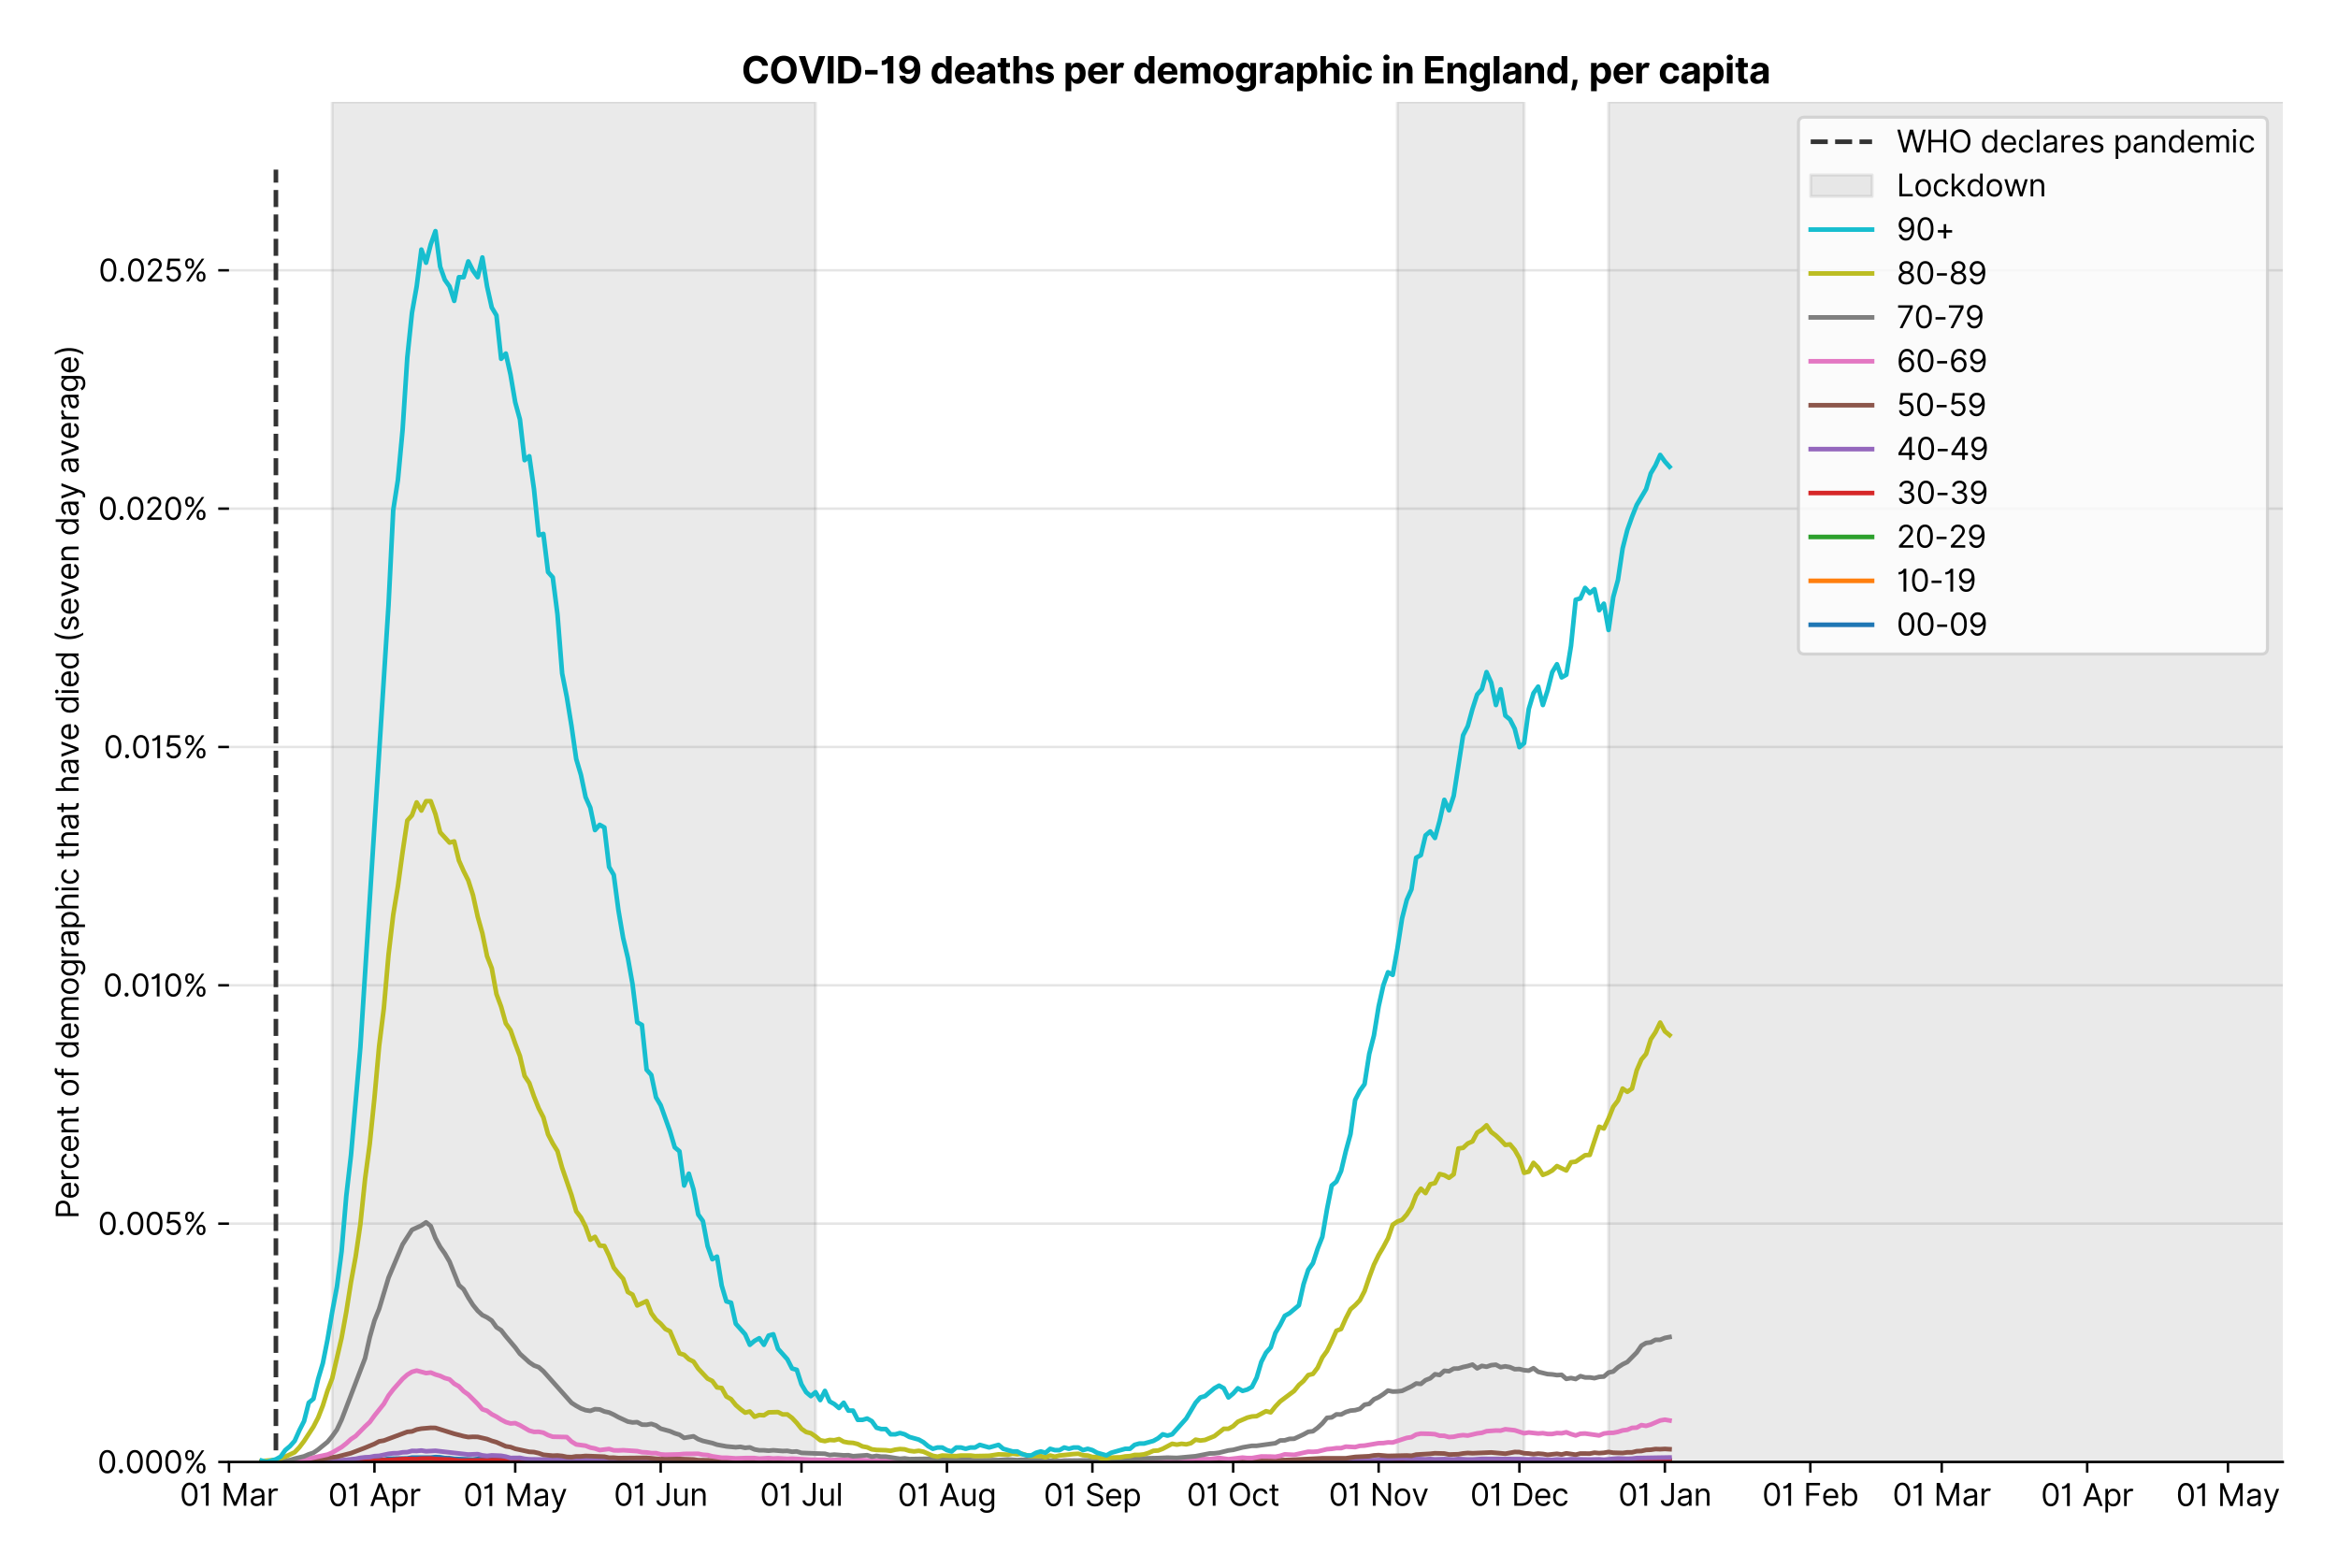 <?xml version="1.0" encoding="utf-8" standalone="no"?>
<!DOCTYPE svg PUBLIC "-//W3C//DTD SVG 1.1//EN"
  "http://www.w3.org/Graphics/SVG/1.1/DTD/svg11.dtd">
<svg version="1.1" viewBox="0 0 762.255 511.276" xmlns="http://www.w3.org/2000/svg" xmlns:xlink="http://www.w3.org/1999/xlink">
 <defs>
  <style type="text/css">*{stroke-linecap:butt;stroke-linejoin:round;}</style>
 </defs>
 <g id="figure_1">
  <g id="patch_1">
   <path d="M 0 511.276 
L 762.255 511.276 
L 762.255 0 
L 0 0 
z
" style="fill:#ffffff;"/>
  </g>
  <g id="axes_1">
   <g id="patch_2">
    <path d="M 74.655 476.745 
L 744.255 476.745 
L 744.255 33.225 
L 74.655 33.225 
z
" style="fill:#ffffff;"/>
   </g>
   <g id="matplotlib.axis_1">
    <g id="xtick_1">
     <g id="line2d_1">
      <defs>
       <path d="M 0 0 
L 0 3.5 
" id="mcfaaea2f80" style="stroke:#000000;stroke-width:0.8;"/>
      </defs>
      <g>
       <use style="stroke:#000000;stroke-width:0.8;" x="74.655" xlink:href="#mcfaaea2f80" y="476.745"/>
      </g>
     </g>
     <g id="text_1">
      <!-- 01 Mar -->
      <g transform="translate(58.618 491.018)scale(0.1 -0.1)">
       <defs>
        <path d="M 2000 -64 
Q 1230 -64 806 561 
Q 382 1186 382 2327 
Q 382 3459 809 4088 
Q 1236 4718 2000 4718 
Q 2764 4718 3191 4088 
Q 3618 3459 3618 2327 
Q 3618 1186 3194 561 
Q 2771 -64 2000 -64 
z
M 2000 436 
Q 2509 436 2791 927 
Q 3073 1418 3073 2327 
Q 3073 3234 2789 3730 
Q 2505 4227 2000 4227 
Q 1496 4227 1211 3730 
Q 927 3234 927 2327 
Q 927 1418 1210 927 
Q 1493 436 2000 436 
z
" id="Inter-Regular-30" transform="scale(0.016)"/>
        <path d="M 1973 4655 
L 1973 0 
L 1409 0 
L 1409 3836 
L 1373 3836 
Q 1341 3773 1209 3692 
Q 1077 3611 868 3551 
Q 659 3491 391 3491 
L 391 3964 
Q 661 3964 859 4061 
Q 1057 4159 1190 4291 
Q 1323 4423 1392 4529 
Q 1461 4636 1473 4655 
L 1973 4655 
z
" id="Inter-Regular-31" transform="scale(0.016)"/>
        <path id="Inter-Regular-20" transform="scale(0.016)"/>
        <path d="M 564 4655 
L 1236 4655 
L 2818 791 
L 2873 791 
L 4455 4655 
L 5127 4655 
L 5127 0 
L 4600 0 
L 4600 3536 
L 4555 3536 
L 3100 0 
L 2591 0 
L 1136 3536 
L 1091 3536 
L 1091 0 
L 564 0 
L 564 4655 
z
" id="Inter-Regular-4d" transform="scale(0.016)"/>
        <path d="M 1518 -82 
Q 1186 -82 916 44 
Q 646 170 486 410 
Q 327 650 327 991 
Q 327 1291 445 1478 
Q 564 1666 761 1773 
Q 959 1880 1199 1933 
Q 1439 1986 1682 2018 
Q 2000 2059 2199 2080 
Q 2398 2102 2490 2154 
Q 2582 2207 2582 2336 
L 2582 2355 
Q 2582 2691 2399 2877 
Q 2216 3064 1846 3064 
Q 1461 3064 1243 2895 
Q 1025 2727 936 2536 
L 427 2718 
Q 564 3036 792 3214 
Q 1021 3393 1292 3464 
Q 1564 3536 1827 3536 
Q 1996 3536 2215 3496 
Q 2434 3457 2640 3334 
Q 2846 3211 2982 2963 
Q 3118 2716 3118 2300 
L 3118 0 
L 2582 0 
L 2582 473 
L 2555 473 
Q 2500 359 2373 229 
Q 2246 100 2034 9 
Q 1823 -82 1518 -82 
z
M 1600 400 
Q 1918 400 2137 525 
Q 2357 650 2469 847 
Q 2582 1045 2582 1264 
L 2582 1755 
Q 2548 1714 2433 1681 
Q 2318 1648 2169 1624 
Q 2021 1600 1881 1583 
Q 1741 1566 1655 1555 
Q 1446 1527 1265 1467 
Q 1084 1407 974 1287 
Q 864 1168 864 964 
Q 864 684 1072 542 
Q 1280 400 1600 400 
z
" id="Inter-Regular-61" transform="scale(0.016)"/>
        <path d="M 491 0 
L 491 3491 
L 1009 3491 
L 1009 2964 
L 1046 2964 
Q 1139 3223 1389 3384 
Q 1639 3545 1955 3545 
Q 2100 3545 2209 3511 
Q 2318 3477 2400 3418 
L 2218 2964 
Q 2161 2993 2085 3010 
Q 2009 3027 1909 3027 
Q 1527 3027 1277 2794 
Q 1027 2561 1027 2209 
L 1027 0 
L 491 0 
z
" id="Inter-Regular-72" transform="scale(0.016)"/>
       </defs>
       <use xlink:href="#Inter-Regular-30"/>
       <use x="62.5" xlink:href="#Inter-Regular-31"/>
       <use x="106.676" xlink:href="#Inter-Regular-20"/>
       <use x="134.801" xlink:href="#Inter-Regular-4d"/>
       <use x="225.994" xlink:href="#Inter-Regular-61"/>
       <use x="282.386" xlink:href="#Inter-Regular-72"/>
      </g>
     </g>
    </g>
    <g id="xtick_2">
     <g id="line2d_2">
      <g>
       <use style="stroke:#000000;stroke-width:0.8;" x="122.081" xlink:href="#mcfaaea2f80" y="476.745"/>
      </g>
     </g>
     <g id="text_2">
      <!-- 01 Apr -->
      <g transform="translate(106.995 491.117)scale(0.1 -0.1)">
       <defs>
        <path d="M 755 0 
L 164 0 
L 1873 4655 
L 2455 4655 
L 4164 0 
L 3573 0 
L 3105 1318 
L 1223 1318 
L 755 0 
z
M 1400 1818 
L 2927 1818 
L 2182 3918 
L 2146 3918 
L 1400 1818 
z
" id="Inter-Regular-41" transform="scale(0.016)"/>
        <path d="M 491 -1309 
L 491 3491 
L 1009 3491 
L 1009 2936 
L 1073 2936 
Q 1132 3027 1237 3169 
Q 1343 3311 1542 3423 
Q 1741 3536 2082 3536 
Q 2523 3536 2859 3315 
Q 3196 3095 3384 2690 
Q 3573 2286 3573 1736 
Q 3573 1182 3384 776 
Q 3196 370 2861 148 
Q 2527 -73 2091 -73 
Q 1755 -73 1552 39 
Q 1350 152 1241 296 
Q 1132 441 1073 536 
L 1027 536 
L 1027 -1309 
L 491 -1309 
z
M 1018 1745 
Q 1018 1152 1276 780 
Q 1534 409 2018 409 
Q 2355 409 2581 587 
Q 2807 766 2921 1069 
Q 3036 1373 3036 1745 
Q 3036 2114 2923 2410 
Q 2811 2707 2585 2881 
Q 2359 3055 2018 3055 
Q 1527 3055 1272 2693 
Q 1018 2332 1018 1745 
z
" id="Inter-Regular-70" transform="scale(0.016)"/>
       </defs>
       <use xlink:href="#Inter-Regular-30"/>
       <use x="62.5" xlink:href="#Inter-Regular-31"/>
       <use x="106.676" xlink:href="#Inter-Regular-20"/>
       <use x="134.801" xlink:href="#Inter-Regular-41"/>
       <use x="202.415" xlink:href="#Inter-Regular-70"/>
       <use x="263.352" xlink:href="#Inter-Regular-72"/>
      </g>
     </g>
    </g>
    <g id="xtick_3">
     <g id="line2d_3">
      <g>
       <use style="stroke:#000000;stroke-width:0.8;" x="167.977" xlink:href="#mcfaaea2f80" y="476.745"/>
      </g>
     </g>
     <g id="text_3">
      <!-- 01 May -->
      <g transform="translate(151.074 491.117)scale(0.1 -0.1)">
       <defs>
        <path d="M 818 -1355 
Q 682 -1355 575 -1333 
Q 468 -1311 427 -1291 
L 564 -818 
Q 857 -893 1053 -814 
Q 1250 -736 1391 -345 
L 1509 -18 
L 218 3491 
L 800 3491 
L 1764 709 
L 1800 709 
L 2764 3491 
L 3346 3491 
L 1846 -564 
Q 1550 -1355 818 -1355 
z
" id="Inter-Regular-79" transform="scale(0.016)"/>
       </defs>
       <use xlink:href="#Inter-Regular-30"/>
       <use x="62.5" xlink:href="#Inter-Regular-31"/>
       <use x="106.676" xlink:href="#Inter-Regular-20"/>
       <use x="134.801" xlink:href="#Inter-Regular-4d"/>
       <use x="225.994" xlink:href="#Inter-Regular-61"/>
       <use x="282.386" xlink:href="#Inter-Regular-79"/>
      </g>
     </g>
    </g>
    <g id="xtick_4">
     <g id="line2d_4">
      <g>
       <use style="stroke:#000000;stroke-width:0.8;" x="215.403" xlink:href="#mcfaaea2f80" y="476.745"/>
      </g>
     </g>
     <g id="text_4">
      <!-- 01 Jun -->
      <g transform="translate(200.118 491.018)scale(0.1 -0.1)">
       <defs>
        <path d="M 2346 4655 
L 2909 4655 
L 2909 1327 
Q 2909 657 2549 296 
Q 2189 -64 1582 -64 
Q 1200 -64 902 76 
Q 605 216 434 475 
Q 264 734 264 1091 
L 818 1091 
Q 818 795 1034 615 
Q 1250 436 1582 436 
Q 1948 436 2147 664 
Q 2346 893 2346 1327 
L 2346 4655 
z
" id="Inter-Regular-4a" transform="scale(0.016)"/>
        <path d="M 2691 1427 
L 2691 3491 
L 3227 3491 
L 3227 0 
L 2691 0 
L 2691 591 
L 2655 591 
Q 2532 325 2273 140 
Q 2014 -45 1618 -45 
Q 1127 -45 809 280 
Q 491 605 491 1273 
L 491 3491 
L 1027 3491 
L 1027 1309 
Q 1027 927 1242 700 
Q 1457 473 1791 473 
Q 1991 473 2199 575 
Q 2407 677 2549 888 
Q 2691 1100 2691 1427 
z
" id="Inter-Regular-75" transform="scale(0.016)"/>
        <path d="M 1027 2100 
L 1027 0 
L 491 0 
L 491 3491 
L 1009 3491 
L 1009 2945 
L 1055 2945 
Q 1177 3211 1427 3373 
Q 1677 3536 2073 3536 
Q 2602 3536 2928 3211 
Q 3255 2886 3255 2218 
L 3255 0 
L 2718 0 
L 2718 2182 
Q 2718 2593 2504 2824 
Q 2291 3055 1918 3055 
Q 1534 3055 1280 2806 
Q 1027 2557 1027 2100 
z
" id="Inter-Regular-6e" transform="scale(0.016)"/>
       </defs>
       <use xlink:href="#Inter-Regular-30"/>
       <use x="62.5" xlink:href="#Inter-Regular-31"/>
       <use x="106.676" xlink:href="#Inter-Regular-20"/>
       <use x="134.801" xlink:href="#Inter-Regular-4a"/>
       <use x="189.063" xlink:href="#Inter-Regular-75"/>
       <use x="247.159" xlink:href="#Inter-Regular-6e"/>
      </g>
     </g>
    </g>
    <g id="xtick_5">
     <g id="line2d_5">
      <g>
       <use style="stroke:#000000;stroke-width:0.8;" x="261.299" xlink:href="#mcfaaea2f80" y="476.745"/>
      </g>
     </g>
     <g id="text_5">
      <!-- 01 Jul -->
      <g transform="translate(247.755 491.018)scale(0.1 -0.1)">
       <defs>
        <path d="M 1027 4655 
L 1027 0 
L 491 0 
L 491 4655 
L 1027 4655 
z
" id="Inter-Regular-6c" transform="scale(0.016)"/>
       </defs>
       <use xlink:href="#Inter-Regular-30"/>
       <use x="62.5" xlink:href="#Inter-Regular-31"/>
       <use x="106.676" xlink:href="#Inter-Regular-20"/>
       <use x="134.801" xlink:href="#Inter-Regular-4a"/>
       <use x="189.063" xlink:href="#Inter-Regular-75"/>
       <use x="247.159" xlink:href="#Inter-Regular-6c"/>
      </g>
     </g>
    </g>
    <g id="xtick_6">
     <g id="line2d_6">
      <g>
       <use style="stroke:#000000;stroke-width:0.8;" x="308.725" xlink:href="#mcfaaea2f80" y="476.745"/>
      </g>
     </g>
     <g id="text_6">
      <!-- 01 Aug -->
      <g transform="translate(292.653 491.117)scale(0.1 -0.1)">
       <defs>
        <path d="M 1900 -1382 
Q 1316 -1382 976 -1169 
Q 636 -957 473 -682 
L 900 -382 
Q 973 -477 1084 -601 
Q 1196 -725 1390 -817 
Q 1584 -909 1900 -909 
Q 2323 -909 2598 -704 
Q 2873 -500 2873 -64 
L 2873 645 
L 2827 645 
Q 2768 550 2660 410 
Q 2552 270 2351 162 
Q 2150 55 1809 55 
Q 1386 55 1051 255 
Q 716 455 521 836 
Q 327 1218 327 1764 
Q 327 2300 516 2699 
Q 705 3098 1041 3317 
Q 1377 3536 1818 3536 
Q 2159 3536 2360 3423 
Q 2561 3311 2669 3169 
Q 2777 3027 2836 2936 
L 2891 2936 
L 2891 3491 
L 3409 3491 
L 3409 -100 
Q 3409 -550 3205 -833 
Q 3002 -1116 2660 -1249 
Q 2318 -1382 1900 -1382 
z
M 1882 536 
Q 2366 536 2624 864 
Q 2882 1193 2882 1773 
Q 2882 2339 2627 2697 
Q 2373 3055 1882 3055 
Q 1541 3055 1315 2882 
Q 1089 2709 976 2418 
Q 864 2127 864 1773 
Q 864 1227 1120 881 
Q 1377 536 1882 536 
z
" id="Inter-Regular-67" transform="scale(0.016)"/>
       </defs>
       <use xlink:href="#Inter-Regular-30"/>
       <use x="62.5" xlink:href="#Inter-Regular-31"/>
       <use x="106.676" xlink:href="#Inter-Regular-20"/>
       <use x="134.801" xlink:href="#Inter-Regular-41"/>
       <use x="202.415" xlink:href="#Inter-Regular-75"/>
       <use x="260.511" xlink:href="#Inter-Regular-67"/>
      </g>
     </g>
    </g>
    <g id="xtick_7">
     <g id="line2d_7">
      <g>
       <use style="stroke:#000000;stroke-width:0.8;" x="356.15" xlink:href="#mcfaaea2f80" y="476.745"/>
      </g>
     </g>
     <g id="text_7">
      <!-- 01 Sep -->
      <g transform="translate(340.263 491.117)scale(0.1 -0.1)">
       <defs>
        <path d="M 3109 3491 
Q 3068 3836 2777 4027 
Q 2486 4218 2064 4218 
Q 1600 4218 1318 3999 
Q 1036 3780 1036 3445 
Q 1036 3195 1189 3042 
Q 1343 2889 1553 2803 
Q 1764 2718 1936 2673 
L 2409 2545 
Q 2591 2498 2815 2414 
Q 3039 2330 3244 2185 
Q 3450 2041 3584 1816 
Q 3718 1591 3718 1264 
Q 3718 886 3521 581 
Q 3325 277 2949 97 
Q 2573 -82 2036 -82 
Q 1286 -82 845 272 
Q 405 627 364 1200 
L 946 1200 
Q 968 936 1124 764 
Q 1280 593 1519 510 
Q 1759 427 2036 427 
Q 2359 427 2616 533 
Q 2873 639 3023 828 
Q 3173 1018 3173 1273 
Q 3173 1505 3043 1650 
Q 2914 1795 2702 1886 
Q 2491 1977 2246 2045 
L 1673 2209 
Q 1127 2366 809 2657 
Q 491 2948 491 3418 
Q 491 3809 703 4101 
Q 916 4393 1276 4555 
Q 1636 4718 2082 4718 
Q 2532 4718 2882 4558 
Q 3232 4398 3437 4120 
Q 3643 3843 3655 3491 
L 3109 3491 
z
" id="Inter-Regular-53" transform="scale(0.016)"/>
        <path d="M 1955 -73 
Q 1450 -73 1085 151 
Q 721 375 524 778 
Q 327 1182 327 1718 
Q 327 2255 524 2665 
Q 721 3075 1074 3305 
Q 1427 3536 1900 3536 
Q 2173 3536 2439 3445 
Q 2705 3355 2923 3151 
Q 3141 2948 3270 2614 
Q 3400 2280 3400 1791 
L 3400 1564 
L 866 1564 
Q 884 1005 1183 707 
Q 1482 409 1955 409 
Q 2271 409 2498 545 
Q 2725 682 2827 955 
L 3346 809 
Q 3223 414 2854 170 
Q 2486 -73 1955 -73 
z
M 866 2027 
L 2855 2027 
Q 2855 2470 2595 2762 
Q 2336 3055 1900 3055 
Q 1593 3055 1368 2911 
Q 1143 2768 1013 2533 
Q 884 2298 866 2027 
z
" id="Inter-Regular-65" transform="scale(0.016)"/>
       </defs>
       <use xlink:href="#Inter-Regular-30"/>
       <use x="62.5" xlink:href="#Inter-Regular-31"/>
       <use x="106.676" xlink:href="#Inter-Regular-20"/>
       <use x="134.801" xlink:href="#Inter-Regular-53"/>
       <use x="198.58" xlink:href="#Inter-Regular-65"/>
       <use x="256.818" xlink:href="#Inter-Regular-70"/>
      </g>
     </g>
    </g>
    <g id="xtick_8">
     <g id="line2d_8">
      <g>
       <use style="stroke:#000000;stroke-width:0.8;" x="402.047" xlink:href="#mcfaaea2f80" y="476.745"/>
      </g>
     </g>
     <g id="text_8">
      <!-- 01 Oct -->
      <g transform="translate(386.89 491.018)scale(0.1 -0.1)">
       <defs>
        <path d="M 4491 2327 
Q 4491 1591 4225 1054 
Q 3959 518 3495 227 
Q 3032 -64 2436 -64 
Q 1841 -64 1377 227 
Q 914 518 648 1054 
Q 382 1591 382 2327 
Q 382 3064 648 3600 
Q 914 4136 1377 4427 
Q 1841 4718 2436 4718 
Q 3032 4718 3495 4427 
Q 3959 4136 4225 3600 
Q 4491 3064 4491 2327 
z
M 3946 2327 
Q 3946 2932 3744 3348 
Q 3543 3764 3201 3977 
Q 2859 4191 2436 4191 
Q 2014 4191 1672 3977 
Q 1330 3764 1128 3348 
Q 927 2932 927 2327 
Q 927 1723 1128 1307 
Q 1330 891 1672 677 
Q 2014 464 2436 464 
Q 2859 464 3201 677 
Q 3543 891 3744 1307 
Q 3946 1723 3946 2327 
z
" id="Inter-Regular-4f" transform="scale(0.016)"/>
        <path d="M 1909 -73 
Q 1418 -73 1063 159 
Q 709 391 518 798 
Q 327 1205 327 1727 
Q 327 2259 524 2667 
Q 721 3075 1074 3305 
Q 1427 3536 1900 3536 
Q 2268 3536 2563 3400 
Q 2859 3264 3047 3018 
Q 3236 2773 3282 2445 
L 2746 2445 
Q 2684 2684 2474 2869 
Q 2264 3055 1909 3055 
Q 1439 3055 1151 2697 
Q 864 2339 864 1745 
Q 864 1139 1148 774 
Q 1432 409 1909 409 
Q 2223 409 2447 570 
Q 2671 732 2746 1018 
L 3282 1018 
Q 3236 709 3058 462 
Q 2880 216 2588 71 
Q 2296 -73 1909 -73 
z
" id="Inter-Regular-63" transform="scale(0.016)"/>
        <path d="M 2009 3491 
L 2009 3036 
L 1264 3036 
L 1264 1000 
Q 1264 773 1331 660 
Q 1398 548 1503 510 
Q 1609 473 1727 473 
Q 1816 473 1873 483 
Q 1930 493 1964 500 
L 2073 18 
Q 2018 -2 1920 -23 
Q 1823 -45 1673 -45 
Q 1446 -45 1228 52 
Q 1011 150 869 350 
Q 727 550 727 855 
L 727 3036 
L 200 3036 
L 200 3491 
L 727 3491 
L 727 4327 
L 1264 4327 
L 1264 3491 
L 2009 3491 
z
" id="Inter-Regular-74" transform="scale(0.016)"/>
       </defs>
       <use xlink:href="#Inter-Regular-30"/>
       <use x="62.5" xlink:href="#Inter-Regular-31"/>
       <use x="106.676" xlink:href="#Inter-Regular-20"/>
       <use x="134.801" xlink:href="#Inter-Regular-4f"/>
       <use x="210.938" xlink:href="#Inter-Regular-63"/>
       <use x="266.761" xlink:href="#Inter-Regular-74"/>
      </g>
     </g>
    </g>
    <g id="xtick_9">
     <g id="line2d_9">
      <g>
       <use style="stroke:#000000;stroke-width:0.8;" x="449.472" xlink:href="#mcfaaea2f80" y="476.745"/>
      </g>
     </g>
     <g id="text_9">
      <!-- 01 Nov -->
      <g transform="translate(433.201 491.018)scale(0.1 -0.1)">
       <defs>
        <path d="M 4255 4655 
L 4255 0 
L 3709 0 
L 1173 3655 
L 1127 3655 
L 1127 0 
L 564 0 
L 564 4655 
L 1109 4655 
L 3655 991 
L 3700 991 
L 3700 4655 
L 4255 4655 
z
" id="Inter-Regular-4e" transform="scale(0.016)"/>
        <path d="M 1909 -73 
Q 1436 -73 1080 152 
Q 725 377 526 781 
Q 327 1186 327 1727 
Q 327 2273 526 2679 
Q 725 3086 1080 3311 
Q 1436 3536 1909 3536 
Q 2382 3536 2737 3311 
Q 3093 3086 3292 2679 
Q 3491 2273 3491 1727 
Q 3491 1186 3292 781 
Q 3093 377 2737 152 
Q 2382 -73 1909 -73 
z
M 1909 409 
Q 2268 409 2500 593 
Q 2732 777 2843 1077 
Q 2955 1377 2955 1727 
Q 2955 2077 2843 2379 
Q 2732 2682 2500 2868 
Q 2268 3055 1909 3055 
Q 1550 3055 1318 2868 
Q 1086 2682 975 2379 
Q 864 2077 864 1727 
Q 864 1377 975 1077 
Q 1086 777 1318 593 
Q 1550 409 1909 409 
z
" id="Inter-Regular-6f" transform="scale(0.016)"/>
        <path d="M 3346 3491 
L 2055 0 
L 1509 0 
L 218 3491 
L 800 3491 
L 1764 709 
L 1800 709 
L 2764 3491 
L 3346 3491 
z
" id="Inter-Regular-76" transform="scale(0.016)"/>
       </defs>
       <use xlink:href="#Inter-Regular-30"/>
       <use x="62.5" xlink:href="#Inter-Regular-31"/>
       <use x="106.676" xlink:href="#Inter-Regular-20"/>
       <use x="134.801" xlink:href="#Inter-Regular-4e"/>
       <use x="210.085" xlink:href="#Inter-Regular-6f"/>
       <use x="269.744" xlink:href="#Inter-Regular-76"/>
      </g>
     </g>
    </g>
    <g id="xtick_10">
     <g id="line2d_10">
      <g>
       <use style="stroke:#000000;stroke-width:0.8;" x="495.368" xlink:href="#mcfaaea2f80" y="476.745"/>
      </g>
     </g>
     <g id="text_10">
      <!-- 01 Dec -->
      <g transform="translate(479.332 491.018)scale(0.1 -0.1)">
       <defs>
        <path d="M 2000 0 
L 564 0 
L 564 4655 
L 2064 4655 
Q 2741 4655 3223 4376 
Q 3705 4098 3961 3578 
Q 4218 3059 4218 2336 
Q 4218 1609 3959 1085 
Q 3700 561 3204 280 
Q 2709 0 2000 0 
z
M 1127 500 
L 1964 500 
Q 2830 500 3251 992 
Q 3673 1484 3673 2336 
Q 3673 3182 3259 3668 
Q 2846 4155 2027 4155 
L 1127 4155 
L 1127 500 
z
" id="Inter-Regular-44" transform="scale(0.016)"/>
       </defs>
       <use xlink:href="#Inter-Regular-30"/>
       <use x="62.5" xlink:href="#Inter-Regular-31"/>
       <use x="106.676" xlink:href="#Inter-Regular-20"/>
       <use x="134.801" xlink:href="#Inter-Regular-44"/>
       <use x="206.676" xlink:href="#Inter-Regular-65"/>
       <use x="264.915" xlink:href="#Inter-Regular-63"/>
      </g>
     </g>
    </g>
    <g id="xtick_11">
     <g id="line2d_11">
      <g>
       <use style="stroke:#000000;stroke-width:0.8;" x="542.794" xlink:href="#mcfaaea2f80" y="476.745"/>
      </g>
     </g>
     <g id="text_11">
      <!-- 01 Jan -->
      <g transform="translate(527.595 491.018)scale(0.1 -0.1)">
       <use xlink:href="#Inter-Regular-30"/>
       <use x="62.5" xlink:href="#Inter-Regular-31"/>
       <use x="106.676" xlink:href="#Inter-Regular-20"/>
       <use x="134.801" xlink:href="#Inter-Regular-4a"/>
       <use x="189.063" xlink:href="#Inter-Regular-61"/>
       <use x="245.455" xlink:href="#Inter-Regular-6e"/>
      </g>
     </g>
    </g>
    <g id="xtick_12">
     <g id="line2d_12">
      <g>
       <use style="stroke:#000000;stroke-width:0.8;" x="590.22" xlink:href="#mcfaaea2f80" y="476.745"/>
      </g>
     </g>
     <g id="text_12">
      <!-- 01 Feb -->
      <g transform="translate(574.531 491.018)scale(0.1 -0.1)">
       <defs>
        <path d="M 564 0 
L 564 4655 
L 3355 4655 
L 3355 4155 
L 1127 4155 
L 1127 2582 
L 3146 2582 
L 3146 2082 
L 1127 2082 
L 1127 0 
L 564 0 
z
" id="Inter-Regular-46" transform="scale(0.016)"/>
        <path d="M 564 0 
L 564 4655 
L 1100 4655 
L 1100 2936 
L 1146 2936 
Q 1205 3027 1310 3169 
Q 1416 3311 1615 3423 
Q 1814 3536 2155 3536 
Q 2596 3536 2932 3315 
Q 3268 3095 3457 2690 
Q 3646 2286 3646 1736 
Q 3646 1182 3457 776 
Q 3268 370 2934 148 
Q 2600 -73 2164 -73 
Q 1827 -73 1625 39 
Q 1423 152 1314 296 
Q 1205 441 1146 536 
L 1082 536 
L 1082 0 
L 564 0 
z
M 1091 1745 
Q 1091 1152 1349 780 
Q 1607 409 2091 409 
Q 2427 409 2653 587 
Q 2880 766 2994 1069 
Q 3109 1373 3109 1745 
Q 3109 2114 2996 2410 
Q 2884 2707 2658 2881 
Q 2432 3055 2091 3055 
Q 1600 3055 1345 2693 
Q 1091 2332 1091 1745 
z
" id="Inter-Regular-62" transform="scale(0.016)"/>
       </defs>
       <use xlink:href="#Inter-Regular-30"/>
       <use x="62.5" xlink:href="#Inter-Regular-31"/>
       <use x="106.676" xlink:href="#Inter-Regular-20"/>
       <use x="134.801" xlink:href="#Inter-Regular-46"/>
       <use x="193.466" xlink:href="#Inter-Regular-65"/>
       <use x="251.705" xlink:href="#Inter-Regular-62"/>
      </g>
     </g>
    </g>
    <g id="xtick_13">
     <g id="line2d_13">
      <g>
       <use style="stroke:#000000;stroke-width:0.8;" x="633.057" xlink:href="#mcfaaea2f80" y="476.745"/>
      </g>
     </g>
     <g id="text_13">
      <!-- 01 Mar -->
      <g transform="translate(617.02 491.018)scale(0.1 -0.1)">
       <use xlink:href="#Inter-Regular-30"/>
       <use x="62.5" xlink:href="#Inter-Regular-31"/>
       <use x="106.676" xlink:href="#Inter-Regular-20"/>
       <use x="134.801" xlink:href="#Inter-Regular-4d"/>
       <use x="225.994" xlink:href="#Inter-Regular-61"/>
       <use x="282.386" xlink:href="#Inter-Regular-72"/>
      </g>
     </g>
    </g>
    <g id="xtick_14">
     <g id="line2d_14">
      <g>
       <use style="stroke:#000000;stroke-width:0.8;" x="680.483" xlink:href="#mcfaaea2f80" y="476.745"/>
      </g>
     </g>
     <g id="text_14">
      <!-- 01 Apr -->
      <g transform="translate(665.397 491.117)scale(0.1 -0.1)">
       <use xlink:href="#Inter-Regular-30"/>
       <use x="62.5" xlink:href="#Inter-Regular-31"/>
       <use x="106.676" xlink:href="#Inter-Regular-20"/>
       <use x="134.801" xlink:href="#Inter-Regular-41"/>
       <use x="202.415" xlink:href="#Inter-Regular-70"/>
       <use x="263.352" xlink:href="#Inter-Regular-72"/>
      </g>
     </g>
    </g>
    <g id="xtick_15">
     <g id="line2d_15">
      <g>
       <use style="stroke:#000000;stroke-width:0.8;" x="726.379" xlink:href="#mcfaaea2f80" y="476.745"/>
      </g>
     </g>
     <g id="text_15">
      <!-- 01 May -->
      <g transform="translate(709.475 491.117)scale(0.1 -0.1)">
       <use xlink:href="#Inter-Regular-30"/>
       <use x="62.5" xlink:href="#Inter-Regular-31"/>
       <use x="106.676" xlink:href="#Inter-Regular-20"/>
       <use x="134.801" xlink:href="#Inter-Regular-4d"/>
       <use x="225.994" xlink:href="#Inter-Regular-61"/>
       <use x="282.386" xlink:href="#Inter-Regular-79"/>
      </g>
     </g>
    </g>
   </g>
   <g id="matplotlib.axis_2">
    <g id="ytick_1">
     <g id="line2d_16">
      <path clip-path="url(#p921308be0b)" d="M 74.655 476.745 
L 744.255 476.745 
" style="fill:none;stroke:#e5e5e5;stroke-linecap:square;stroke-width:0.8;"/>
     </g>
     <g id="line2d_17">
      <defs>
       <path d="M 0 0 
L -3.5 0 
" id="mf72d95c771" style="stroke:#000000;stroke-width:0.8;"/>
      </defs>
      <g>
       <use style="stroke:#000000;stroke-width:0.8;" x="74.655" xlink:href="#mf72d95c771" y="476.745"/>
      </g>
     </g>
     <g id="text_16">
      <!-- 0.000% -->
      <g transform="translate(31.773 480.382)scale(0.1 -0.1)">
       <defs>
        <path d="M 882 -36 
Q 714 -36 593 84 
Q 473 205 473 373 
Q 473 541 593 661 
Q 714 782 882 782 
Q 1050 782 1170 661 
Q 1291 541 1291 373 
Q 1291 205 1170 84 
Q 1050 -36 882 -36 
z
" id="Inter-Regular-2e" transform="scale(0.016)"/>
        <path d="M 2855 873 
L 2855 1118 
Q 2855 1373 2960 1585 
Q 3066 1798 3269 1926 
Q 3473 2055 3764 2055 
Q 4059 2055 4259 1926 
Q 4459 1798 4561 1585 
Q 4664 1373 4664 1118 
L 4664 873 
Q 4664 618 4560 405 
Q 4457 193 4256 64 
Q 4055 -64 3764 -64 
Q 3468 -64 3266 64 
Q 3064 193 2959 405 
Q 2855 618 2855 873 
z
M 536 3536 
L 536 3782 
Q 536 4036 642 4248 
Q 748 4461 951 4589 
Q 1155 4718 1446 4718 
Q 1741 4718 1941 4589 
Q 2141 4461 2243 4248 
Q 2346 4036 2346 3782 
L 2346 3536 
Q 2346 3282 2242 3069 
Q 2139 2857 1937 2728 
Q 1736 2600 1446 2600 
Q 1150 2600 948 2728 
Q 746 2857 641 3069 
Q 536 3282 536 3536 
z
M 709 0 
L 3909 4655 
L 4427 4655 
L 1227 0 
L 709 0 
z
M 3318 1118 
L 3318 873 
Q 3318 661 3418 494 
Q 3518 327 3764 327 
Q 4002 327 4101 494 
Q 4200 661 4200 873 
L 4200 1118 
Q 4200 1330 4104 1497 
Q 4009 1664 3764 1664 
Q 3525 1664 3421 1497 
Q 3318 1330 3318 1118 
z
M 1000 3782 
L 1000 3536 
Q 1000 3325 1100 3158 
Q 1200 2991 1446 2991 
Q 1684 2991 1783 3158 
Q 1882 3325 1882 3536 
L 1882 3782 
Q 1882 3993 1786 4160 
Q 1691 4327 1446 4327 
Q 1207 4327 1103 4160 
Q 1000 3993 1000 3782 
z
" id="Inter-Regular-25" transform="scale(0.016)"/>
       </defs>
       <use xlink:href="#Inter-Regular-30"/>
       <use x="62.5" xlink:href="#Inter-Regular-2e"/>
       <use x="90.057" xlink:href="#Inter-Regular-30"/>
       <use x="152.557" xlink:href="#Inter-Regular-30"/>
       <use x="215.057" xlink:href="#Inter-Regular-30"/>
       <use x="277.557" xlink:href="#Inter-Regular-25"/>
      </g>
     </g>
    </g>
    <g id="ytick_2">
     <g id="line2d_18">
      <path clip-path="url(#p921308be0b)" d="M 74.655 399.026 
L 744.255 399.026 
" style="fill:none;stroke:#e5e5e5;stroke-linecap:square;stroke-width:0.8;"/>
     </g>
     <g id="line2d_19">
      <g>
       <use style="stroke:#000000;stroke-width:0.8;" x="74.655" xlink:href="#mf72d95c771" y="399.026"/>
      </g>
     </g>
     <g id="text_17">
      <!-- 0.005% -->
      <g transform="translate(31.944 402.663)scale(0.1 -0.1)">
       <defs>
        <path d="M 1936 -64 
Q 1536 -64 1216 95 
Q 896 255 702 532 
Q 509 809 491 1164 
L 1036 1164 
Q 1068 848 1324 642 
Q 1580 436 1936 436 
Q 2223 436 2447 570 
Q 2671 705 2799 940 
Q 2927 1175 2927 1473 
Q 2927 1777 2794 2017 
Q 2661 2257 2429 2395 
Q 2198 2534 1900 2536 
Q 1686 2539 1461 2472 
Q 1236 2405 1091 2300 
L 564 2364 
L 846 4655 
L 3264 4655 
L 3264 4155 
L 1318 4155 
L 1155 2782 
L 1182 2782 
Q 1325 2895 1541 2970 
Q 1757 3045 1991 3045 
Q 2418 3045 2753 2842 
Q 3089 2639 3281 2286 
Q 3473 1934 3473 1482 
Q 3473 1036 3274 687 
Q 3075 339 2727 137 
Q 2380 -64 1936 -64 
z
" id="Inter-Regular-35" transform="scale(0.016)"/>
       </defs>
       <use xlink:href="#Inter-Regular-30"/>
       <use x="62.5" xlink:href="#Inter-Regular-2e"/>
       <use x="90.057" xlink:href="#Inter-Regular-30"/>
       <use x="152.557" xlink:href="#Inter-Regular-30"/>
       <use x="215.057" xlink:href="#Inter-Regular-35"/>
       <use x="275.852" xlink:href="#Inter-Regular-25"/>
      </g>
     </g>
    </g>
    <g id="ytick_3">
     <g id="line2d_20">
      <path clip-path="url(#p921308be0b)" d="M 74.655 321.307 
L 744.255 321.307 
" style="fill:none;stroke:#e5e5e5;stroke-linecap:square;stroke-width:0.8;"/>
     </g>
     <g id="line2d_21">
      <g>
       <use style="stroke:#000000;stroke-width:0.8;" x="74.655" xlink:href="#mf72d95c771" y="321.307"/>
      </g>
     </g>
     <g id="text_18">
      <!-- 0.010% -->
      <g transform="translate(33.606 324.944)scale(0.1 -0.1)">
       <use xlink:href="#Inter-Regular-30"/>
       <use x="62.5" xlink:href="#Inter-Regular-2e"/>
       <use x="90.057" xlink:href="#Inter-Regular-30"/>
       <use x="152.557" xlink:href="#Inter-Regular-31"/>
       <use x="196.733" xlink:href="#Inter-Regular-30"/>
       <use x="259.233" xlink:href="#Inter-Regular-25"/>
      </g>
     </g>
    </g>
    <g id="ytick_4">
     <g id="line2d_22">
      <path clip-path="url(#p921308be0b)" d="M 74.655 243.588 
L 744.255 243.588 
" style="fill:none;stroke:#e5e5e5;stroke-linecap:square;stroke-width:0.8;"/>
     </g>
     <g id="line2d_23">
      <g>
       <use style="stroke:#000000;stroke-width:0.8;" x="74.655" xlink:href="#mf72d95c771" y="243.588"/>
      </g>
     </g>
     <g id="text_19">
      <!-- 0.015% -->
      <g transform="translate(33.777 247.225)scale(0.1 -0.1)">
       <use xlink:href="#Inter-Regular-30"/>
       <use x="62.5" xlink:href="#Inter-Regular-2e"/>
       <use x="90.057" xlink:href="#Inter-Regular-30"/>
       <use x="152.557" xlink:href="#Inter-Regular-31"/>
       <use x="196.733" xlink:href="#Inter-Regular-35"/>
       <use x="257.528" xlink:href="#Inter-Regular-25"/>
      </g>
     </g>
    </g>
    <g id="ytick_5">
     <g id="line2d_24">
      <path clip-path="url(#p921308be0b)" d="M 74.655 165.869 
L 744.255 165.869 
" style="fill:none;stroke:#e5e5e5;stroke-linecap:square;stroke-width:0.8;"/>
     </g>
     <g id="line2d_25">
      <g>
       <use style="stroke:#000000;stroke-width:0.8;" x="74.655" xlink:href="#mf72d95c771" y="165.869"/>
      </g>
     </g>
     <g id="text_20">
      <!-- 0.020% -->
      <g transform="translate(31.972 169.506)scale(0.1 -0.1)">
       <defs>
        <path d="M 482 0 
L 482 409 
L 2018 2091 
Q 2289 2386 2464 2605 
Q 2639 2825 2724 3019 
Q 2809 3214 2809 3427 
Q 2809 3795 2553 4011 
Q 2298 4227 1918 4227 
Q 1514 4227 1275 3985 
Q 1036 3743 1036 3345 
L 500 3345 
Q 500 3755 688 4064 
Q 877 4373 1203 4545 
Q 1530 4718 1936 4718 
Q 2346 4718 2661 4545 
Q 2977 4373 3156 4079 
Q 3336 3786 3336 3427 
Q 3336 3170 3244 2926 
Q 3152 2682 2926 2383 
Q 2700 2084 2300 1655 
L 1255 536 
L 1255 500 
L 3418 500 
L 3418 0 
L 482 0 
z
" id="Inter-Regular-32" transform="scale(0.016)"/>
       </defs>
       <use xlink:href="#Inter-Regular-30"/>
       <use x="62.5" xlink:href="#Inter-Regular-2e"/>
       <use x="90.057" xlink:href="#Inter-Regular-30"/>
       <use x="152.557" xlink:href="#Inter-Regular-32"/>
       <use x="213.068" xlink:href="#Inter-Regular-30"/>
       <use x="275.568" xlink:href="#Inter-Regular-25"/>
      </g>
     </g>
    </g>
    <g id="ytick_6">
     <g id="line2d_26">
      <path clip-path="url(#p921308be0b)" d="M 74.655 88.15 
L 744.255 88.15 
" style="fill:none;stroke:#e5e5e5;stroke-linecap:square;stroke-width:0.8;"/>
     </g>
     <g id="line2d_27">
      <g>
       <use style="stroke:#000000;stroke-width:0.8;" x="74.655" xlink:href="#mf72d95c771" y="88.15"/>
      </g>
     </g>
     <g id="text_21">
      <!-- 0.025% -->
      <g transform="translate(32.142 91.787)scale(0.1 -0.1)">
       <use xlink:href="#Inter-Regular-30"/>
       <use x="62.5" xlink:href="#Inter-Regular-2e"/>
       <use x="90.057" xlink:href="#Inter-Regular-30"/>
       <use x="152.557" xlink:href="#Inter-Regular-32"/>
       <use x="213.068" xlink:href="#Inter-Regular-35"/>
       <use x="273.864" xlink:href="#Inter-Regular-25"/>
      </g>
     </g>
    </g>
    <g id="text_22">
     <!-- Percent of demographic that have died (seven day average) -->
     <g transform="translate(25.614 397.458)rotate(-90)scale(0.1 -0.1)">
      <defs>
       <path d="M 564 0 
L 564 4655 
L 2136 4655 
Q 2684 4655 3033 4458 
Q 3382 4261 3550 3927 
Q 3718 3593 3718 3182 
Q 3718 2770 3551 2434 
Q 3384 2098 3036 1899 
Q 2689 1700 2146 1700 
L 1127 1700 
L 1127 0 
L 564 0 
z
M 1127 2200 
L 2127 2200 
Q 2689 2200 2926 2482 
Q 3164 2764 3164 3182 
Q 3164 3602 2925 3878 
Q 2686 4155 2118 4155 
L 1127 4155 
L 1127 2200 
z
" id="Inter-Regular-50" transform="scale(0.016)"/>
       <path d="M 2046 3491 
L 2046 3036 
L 1264 3036 
L 1264 0 
L 727 0 
L 727 3036 
L 164 3036 
L 164 3491 
L 727 3491 
L 727 3973 
Q 727 4273 868 4473 
Q 1009 4673 1234 4773 
Q 1459 4873 1709 4873 
Q 1907 4873 2032 4841 
Q 2157 4809 2218 4782 
L 2064 4318 
Q 2023 4332 1951 4352 
Q 1880 4373 1764 4373 
Q 1498 4373 1381 4239 
Q 1264 4105 1264 3845 
L 1264 3491 
L 2046 3491 
z
" id="Inter-Regular-66" transform="scale(0.016)"/>
       <path d="M 1809 -73 
Q 1373 -73 1039 148 
Q 705 370 516 776 
Q 327 1182 327 1736 
Q 327 2286 516 2690 
Q 705 3095 1041 3315 
Q 1377 3536 1818 3536 
Q 2159 3536 2358 3423 
Q 2557 3311 2662 3169 
Q 2768 3027 2827 2936 
L 2873 2936 
L 2873 4655 
L 3409 4655 
L 3409 0 
L 2891 0 
L 2891 536 
L 2827 536 
Q 2768 441 2659 296 
Q 2550 152 2348 39 
Q 2146 -73 1809 -73 
z
M 1882 409 
Q 2366 409 2624 780 
Q 2882 1152 2882 1745 
Q 2882 2332 2627 2693 
Q 2373 3055 1882 3055 
Q 1541 3055 1315 2881 
Q 1089 2707 976 2410 
Q 864 2114 864 1745 
Q 864 1373 978 1069 
Q 1093 766 1319 587 
Q 1546 409 1882 409 
z
" id="Inter-Regular-64" transform="scale(0.016)"/>
       <path d="M 491 0 
L 491 3491 
L 1009 3491 
L 1009 2945 
L 1055 2945 
Q 1164 3225 1407 3380 
Q 1650 3536 1991 3536 
Q 2336 3536 2567 3380 
Q 2798 3225 2927 2945 
L 2964 2945 
Q 3098 3216 3366 3376 
Q 3634 3536 4009 3536 
Q 4477 3536 4775 3244 
Q 5073 2952 5073 2336 
L 5073 0 
L 4536 0 
L 4536 2336 
Q 4536 2723 4325 2889 
Q 4114 3055 3827 3055 
Q 3459 3055 3257 2833 
Q 3055 2611 3055 2273 
L 3055 0 
L 2509 0 
L 2509 2391 
Q 2509 2689 2316 2872 
Q 2123 3055 1818 3055 
Q 1609 3055 1428 2943 
Q 1248 2832 1137 2635 
Q 1027 2439 1027 2182 
L 1027 0 
L 491 0 
z
" id="Inter-Regular-6d" transform="scale(0.016)"/>
       <path d="M 1027 2100 
L 1027 0 
L 491 0 
L 491 4655 
L 1027 4655 
L 1027 2945 
L 1073 2945 
Q 1196 3216 1442 3376 
Q 1689 3536 2100 3536 
Q 2636 3536 2963 3213 
Q 3291 2891 3291 2218 
L 3291 0 
L 2755 0 
L 2755 2182 
Q 2755 2598 2540 2826 
Q 2325 3055 1946 3055 
Q 1548 3055 1287 2806 
Q 1027 2557 1027 2100 
z
" id="Inter-Regular-68" transform="scale(0.016)"/>
       <path d="M 491 0 
L 491 3491 
L 1027 3491 
L 1027 0 
L 491 0 
z
M 764 4073 
Q 607 4073 494 4179 
Q 382 4286 382 4436 
Q 382 4586 494 4693 
Q 607 4800 764 4800 
Q 921 4800 1033 4693 
Q 1146 4586 1146 4436 
Q 1146 4286 1033 4179 
Q 921 4073 764 4073 
z
" id="Inter-Regular-69" transform="scale(0.016)"/>
       <path d="M 682 1964 
Q 682 2823 906 3544 
Q 1130 4266 1546 4873 
L 2018 4873 
Q 1800 4573 1623 4095 
Q 1446 3618 1341 3061 
Q 1236 2505 1236 1964 
Q 1236 1423 1341 866 
Q 1446 309 1623 -168 
Q 1800 -645 2018 -945 
L 1546 -945 
Q 1130 -339 906 383 
Q 682 1105 682 1964 
z
" id="Inter-Regular-28" transform="scale(0.016)"/>
       <path d="M 2964 2709 
L 2482 2573 
Q 2411 2755 2245 2914 
Q 2080 3073 1727 3073 
Q 1407 3073 1194 2926 
Q 982 2780 982 2555 
Q 982 2355 1127 2239 
Q 1273 2123 1582 2045 
L 2100 1918 
Q 3027 1691 3027 973 
Q 3027 673 2855 436 
Q 2684 200 2377 63 
Q 2071 -73 1664 -73 
Q 1130 -73 780 159 
Q 430 391 336 836 
L 846 964 
Q 989 400 1655 400 
Q 2030 400 2251 560 
Q 2473 720 2473 945 
Q 2473 1316 1955 1436 
L 1373 1573 
Q 893 1686 669 1926 
Q 446 2166 446 2527 
Q 446 2823 613 3050 
Q 780 3277 1069 3406 
Q 1359 3536 1727 3536 
Q 2246 3536 2542 3309 
Q 2839 3082 2964 2709 
z
" id="Inter-Regular-73" transform="scale(0.016)"/>
       <path d="M 1638 1940 
Q 1638 1081 1414 359 
Q 1191 -362 775 -969 
L 302 -969 
Q 520 -669 697 -191 
Q 875 286 979 842 
Q 1084 1399 1084 1940 
Q 1084 2481 979 3038 
Q 875 3595 697 4072 
Q 520 4549 302 4849 
L 775 4849 
Q 1191 4243 1414 3521 
Q 1638 2799 1638 1940 
z
" id="Inter-Regular-29" transform="scale(0.016)"/>
      </defs>
      <use xlink:href="#Inter-Regular-50"/>
      <use x="63.494" xlink:href="#Inter-Regular-65"/>
      <use x="121.733" xlink:href="#Inter-Regular-72"/>
      <use x="160.085" xlink:href="#Inter-Regular-63"/>
      <use x="215.909" xlink:href="#Inter-Regular-65"/>
      <use x="274.148" xlink:href="#Inter-Regular-6e"/>
      <use x="332.671" xlink:href="#Inter-Regular-74"/>
      <use x="369.034" xlink:href="#Inter-Regular-20"/>
      <use x="397.159" xlink:href="#Inter-Regular-6f"/>
      <use x="456.818" xlink:href="#Inter-Regular-66"/>
      <use x="492.898" xlink:href="#Inter-Regular-20"/>
      <use x="521.023" xlink:href="#Inter-Regular-64"/>
      <use x="583.097" xlink:href="#Inter-Regular-65"/>
      <use x="641.335" xlink:href="#Inter-Regular-6d"/>
      <use x="728.267" xlink:href="#Inter-Regular-6f"/>
      <use x="787.926" xlink:href="#Inter-Regular-67"/>
      <use x="848.864" xlink:href="#Inter-Regular-72"/>
      <use x="887.216" xlink:href="#Inter-Regular-61"/>
      <use x="943.608" xlink:href="#Inter-Regular-70"/>
      <use x="1004.546" xlink:href="#Inter-Regular-68"/>
      <use x="1063.637" xlink:href="#Inter-Regular-69"/>
      <use x="1087.358" xlink:href="#Inter-Regular-63"/>
      <use x="1143.182" xlink:href="#Inter-Regular-20"/>
      <use x="1171.307" xlink:href="#Inter-Regular-74"/>
      <use x="1207.671" xlink:href="#Inter-Regular-68"/>
      <use x="1266.762" xlink:href="#Inter-Regular-61"/>
      <use x="1323.154" xlink:href="#Inter-Regular-74"/>
      <use x="1359.517" xlink:href="#Inter-Regular-20"/>
      <use x="1387.642" xlink:href="#Inter-Regular-68"/>
      <use x="1446.733" xlink:href="#Inter-Regular-61"/>
      <use x="1503.125" xlink:href="#Inter-Regular-76"/>
      <use x="1558.807" xlink:href="#Inter-Regular-65"/>
      <use x="1617.046" xlink:href="#Inter-Regular-20"/>
      <use x="1645.171" xlink:href="#Inter-Regular-64"/>
      <use x="1707.245" xlink:href="#Inter-Regular-69"/>
      <use x="1730.966" xlink:href="#Inter-Regular-65"/>
      <use x="1789.205" xlink:href="#Inter-Regular-64"/>
      <use x="1851.279" xlink:href="#Inter-Regular-20"/>
      <use x="1879.404" xlink:href="#Inter-Regular-28"/>
      <use x="1915.625" xlink:href="#Inter-Regular-73"/>
      <use x="1967.898" xlink:href="#Inter-Regular-65"/>
      <use x="2026.137" xlink:href="#Inter-Regular-76"/>
      <use x="2081.819" xlink:href="#Inter-Regular-65"/>
      <use x="2140.057" xlink:href="#Inter-Regular-6e"/>
      <use x="2198.58" xlink:href="#Inter-Regular-20"/>
      <use x="2226.705" xlink:href="#Inter-Regular-64"/>
      <use x="2288.779" xlink:href="#Inter-Regular-61"/>
      <use x="2345.171" xlink:href="#Inter-Regular-79"/>
      <use x="2400.853" xlink:href="#Inter-Regular-20"/>
      <use x="2428.978" xlink:href="#Inter-Regular-61"/>
      <use x="2485.37" xlink:href="#Inter-Regular-76"/>
      <use x="2541.052" xlink:href="#Inter-Regular-65"/>
      <use x="2599.29" xlink:href="#Inter-Regular-72"/>
      <use x="2637.643" xlink:href="#Inter-Regular-61"/>
      <use x="2694.035" xlink:href="#Inter-Regular-67"/>
      <use x="2754.972" xlink:href="#Inter-Regular-65"/>
      <use x="2813.211" xlink:href="#Inter-Regular-29"/>
     </g>
    </g>
   </g>
   <g id="patch_3">
    <path clip-path="url(#p921308be0b)" d="M 108.312 476.745 
L 108.312 33.225 
L 265.888 33.225 
L 265.888 476.745 
z
" style="fill:#777777;opacity:0.15;stroke:#777777;stroke-linejoin:miter;"/>
   </g>
   <g id="patch_4">
    <path clip-path="url(#p921308be0b)" d="M 455.592 476.745 
L 455.592 33.225 
L 496.898 33.225 
L 496.898 476.745 
z
" style="fill:#777777;opacity:0.15;stroke:#777777;stroke-linejoin:miter;"/>
   </g>
   <g id="patch_5">
    <path clip-path="url(#p921308be0b)" d="M 524.436 476.745 
L 524.436 33.225 
L 1101.196 33.225 
L 1101.196 476.745 
z
" style="fill:#777777;opacity:0.15;stroke:#777777;stroke-linejoin:miter;"/>
   </g>
   <g id="LineCollection_1">
    <path clip-path="url(#p921308be0b)" d="M 89.953 496.814 
L 89.953 55.301 
" style="fill:none;stroke:#333333;stroke-dasharray:5.55,2.4;stroke-dashoffset:0;stroke-width:1.5;"/>
   </g>
   <g id="line2d_28">
    <path clip-path="url(#p921308be0b)" d="M 85.364 476.745 
L 93.013 476.68 
L 108.312 476.583 
L 115.961 476.355 
L 119.021 476.258 
L 122.081 476.096 
L 125.14 475.998 
L 126.67 475.706 
L 132.79 475.576 
L 134.32 475.316 
L 140.439 475.316 
L 141.969 475.154 
L 143.499 475.219 
L 145.029 475.479 
L 146.558 475.511 
L 148.088 475.738 
L 154.208 475.966 
L 155.738 475.771 
L 158.797 475.901 
L 161.857 475.738 
L 166.447 476.388 
L 167.977 476.42 
L 169.507 476.323 
L 172.566 476.518 
L 177.156 476.388 
L 183.275 476.583 
L 193.984 476.453 
L 206.223 476.648 
L 210.813 476.615 
L 213.873 476.713 
L 224.582 476.615 
L 227.642 476.55 
L 236.821 476.648 
L 239.88 476.615 
L 249.06 476.68 
L 252.119 476.745 
L 405.106 476.648 
L 412.756 476.583 
L 458.652 476.485 
L 469.361 476.355 
L 478.54 476.453 
L 481.6 476.388 
L 509.137 476.485 
L 510.667 476.55 
L 512.197 476.453 
L 518.317 476.55 
L 521.376 476.453 
L 524.436 476.453 
L 527.496 476.355 
L 539.735 476.29 
L 541.265 476.225 
L 544.324 476.355 
L 544.324 476.355 
" style="fill:none;stroke:#1f77b4;stroke-linecap:square;stroke-width:1.5;"/>
   </g>
   <g id="line2d_29">
    <path clip-path="url(#p921308be0b)" d="M 85.364 476.745 
L 125.14 476.642 
L 129.73 476.642 
L 544.324 476.745 
L 544.324 476.745 
" style="fill:none;stroke:#ff7f0e;stroke-linecap:square;stroke-width:1.5;"/>
   </g>
   <g id="line2d_30">
    <path clip-path="url(#p921308be0b)" d="M 85.364 476.745 
L 112.901 476.654 
L 119.021 476.471 
L 122.081 476.319 
L 126.67 476.319 
L 129.73 476.349 
L 131.26 476.41 
L 134.32 476.379 
L 137.379 476.379 
L 143.499 476.593 
L 155.738 476.41 
L 163.387 476.654 
L 544.324 476.654 
L 544.324 476.654 
" style="fill:none;stroke:#2ca02c;stroke-linecap:square;stroke-width:1.5;"/>
   </g>
   <g id="line2d_31">
    <path clip-path="url(#p921308be0b)" d="M 85.364 476.745 
L 105.252 476.657 
L 109.842 476.509 
L 111.372 476.362 
L 117.491 476.274 
L 119.021 476.333 
L 120.551 476.274 
L 122.081 476.333 
L 125.14 476.127 
L 126.67 476.127 
L 131.26 475.803 
L 134.32 475.773 
L 135.849 475.832 
L 137.379 475.656 
L 140.439 475.626 
L 141.969 475.803 
L 146.558 475.95 
L 149.618 476.303 
L 161.857 476.156 
L 171.036 476.421 
L 180.216 476.539 
L 186.335 476.48 
L 203.164 476.716 
L 417.345 476.627 
L 423.465 476.598 
L 458.652 476.539 
L 461.711 476.451 
L 469.361 476.509 
L 473.95 476.421 
L 481.6 476.362 
L 496.898 476.421 
L 499.958 476.598 
L 501.488 476.509 
L 503.018 476.598 
L 510.667 476.362 
L 512.197 476.451 
L 513.727 476.421 
L 516.787 476.509 
L 525.966 476.598 
L 529.026 476.509 
L 532.085 476.509 
L 535.145 476.362 
L 542.794 476.097 
L 544.324 476.156 
L 544.324 476.156 
" style="fill:none;stroke:#d62728;stroke-linecap:square;stroke-width:1.5;"/>
   </g>
   <g id="line2d_32">
    <path clip-path="url(#p921308be0b)" d="M 85.364 476.745 
L 93.013 476.683 
L 102.192 476.62 
L 111.372 476.184 
L 115.961 475.717 
L 117.491 475.406 
L 119.021 475.219 
L 120.551 475.157 
L 122.081 474.845 
L 123.61 474.752 
L 126.67 474.098 
L 128.2 473.911 
L 129.73 473.88 
L 131.26 473.6 
L 132.79 473.537 
L 134.32 473.132 
L 135.849 473.164 
L 137.379 473.008 
L 138.909 473.257 
L 141.969 473.101 
L 152.678 474.316 
L 155.738 474.191 
L 157.268 474.596 
L 158.797 474.783 
L 160.327 474.596 
L 163.387 474.721 
L 164.917 475.001 
L 166.447 475.437 
L 169.507 475.406 
L 171.036 475.717 
L 172.566 475.873 
L 181.745 475.998 
L 183.275 475.966 
L 184.805 476.06 
L 186.335 475.966 
L 193.984 476.184 
L 204.693 476.247 
L 206.223 476.371 
L 209.283 476.371 
L 215.403 476.527 
L 223.052 476.465 
L 226.112 476.402 
L 229.171 476.34 
L 233.761 476.527 
L 236.821 476.62 
L 238.351 476.714 
L 241.41 476.652 
L 246 476.652 
L 259.769 476.558 
L 264.358 476.558 
L 270.478 476.652 
L 278.127 476.714 
L 301.075 476.62 
L 305.665 476.527 
L 317.904 476.683 
L 322.493 476.652 
L 331.673 476.745 
L 388.278 476.652 
L 394.397 476.62 
L 409.696 476.527 
L 412.756 476.496 
L 420.405 476.558 
L 424.995 476.496 
L 429.584 476.247 
L 435.704 476.153 
L 440.293 476.091 
L 444.883 476.247 
L 451.002 476.06 
L 452.532 475.873 
L 457.122 475.593 
L 458.652 475.748 
L 463.241 475.811 
L 464.771 475.873 
L 466.301 475.78 
L 467.831 475.904 
L 470.891 475.811 
L 473.95 475.935 
L 475.48 475.78 
L 478.54 475.935 
L 480.07 475.935 
L 483.13 475.748 
L 495.368 475.811 
L 498.428 475.904 
L 499.958 475.811 
L 504.548 475.998 
L 506.078 476.029 
L 507.607 475.904 
L 510.667 475.998 
L 512.197 475.842 
L 518.317 475.935 
L 521.376 475.873 
L 522.906 475.998 
L 527.496 475.593 
L 530.555 475.717 
L 532.085 475.655 
L 533.615 475.468 
L 544.324 475.281 
L 544.324 475.281 
" style="fill:none;stroke:#9467bd;stroke-linecap:square;stroke-width:1.5;"/>
   </g>
   <g id="line2d_33">
    <path clip-path="url(#p921308be0b)" d="M 85.364 476.716 
L 96.073 476.657 
L 100.662 476.423 
L 102.192 476.247 
L 103.722 475.954 
L 105.252 475.807 
L 106.782 475.456 
L 109.842 475.045 
L 114.431 473.873 
L 119.021 472.115 
L 122.081 470.855 
L 123.61 470.035 
L 125.14 469.771 
L 132.79 466.929 
L 134.32 466.782 
L 135.849 466.167 
L 137.379 465.874 
L 140.439 465.61 
L 141.969 465.64 
L 148.088 467.544 
L 151.148 468.335 
L 152.678 468.628 
L 154.208 468.54 
L 155.738 468.57 
L 158.797 469.273 
L 160.327 469.859 
L 161.857 470.299 
L 164.917 471.646 
L 166.447 471.881 
L 167.977 472.438 
L 172.566 473.434 
L 174.096 473.522 
L 175.626 473.873 
L 177.156 474.401 
L 180.216 474.694 
L 181.745 474.635 
L 183.275 474.782 
L 184.805 475.104 
L 186.335 475.163 
L 187.865 474.928 
L 189.395 474.928 
L 190.925 474.782 
L 197.044 475.016 
L 198.574 475.368 
L 200.104 475.339 
L 201.634 475.485 
L 210.813 475.397 
L 215.403 475.837 
L 216.932 475.632 
L 226.112 475.925 
L 227.642 476.159 
L 232.231 476.218 
L 235.291 476.305 
L 239.88 476.335 
L 244.47 476.305 
L 253.649 476.393 
L 259.769 476.364 
L 264.358 476.423 
L 267.418 476.335 
L 270.478 476.393 
L 275.067 476.423 
L 279.657 476.598 
L 287.306 476.657 
L 294.956 476.598 
L 299.545 476.598 
L 304.135 476.598 
L 366.86 476.628 
L 369.919 476.745 
L 376.039 476.716 
L 388.278 476.628 
L 397.457 476.511 
L 402.047 476.511 
L 406.636 476.423 
L 420.405 476.071 
L 431.114 475.544 
L 438.763 475.544 
L 441.823 475.104 
L 446.413 474.87 
L 447.943 474.606 
L 449.472 474.518 
L 452.532 474.782 
L 458.652 474.635 
L 460.182 474.723 
L 461.711 474.342 
L 466.301 474.079 
L 467.831 473.903 
L 470.891 473.991 
L 472.42 474.313 
L 475.48 474.225 
L 477.01 473.961 
L 478.54 473.815 
L 480.07 473.903 
L 486.189 473.639 
L 490.779 474.049 
L 493.839 473.492 
L 495.368 473.522 
L 496.898 473.903 
L 498.428 473.991 
L 499.958 474.196 
L 501.488 474.02 
L 503.018 474.137 
L 504.548 474.401 
L 507.607 474.079 
L 509.137 474.313 
L 510.667 473.932 
L 513.727 474.372 
L 515.257 473.991 
L 518.317 474.02 
L 519.846 473.727 
L 521.376 473.873 
L 522.906 473.756 
L 524.436 473.492 
L 525.966 473.727 
L 529.026 473.815 
L 530.555 473.61 
L 532.085 473.61 
L 533.615 473.229 
L 535.145 473.17 
L 536.675 472.819 
L 538.205 472.76 
L 539.735 472.526 
L 541.265 472.584 
L 542.794 472.496 
L 544.324 472.584 
L 544.324 472.584 
" style="fill:none;stroke:#8c564b;stroke-linecap:square;stroke-width:1.5;"/>
   </g>
   <g id="line2d_34">
    <path clip-path="url(#p921308be0b)" d="M 85.364 476.707 
L 93.013 476.444 
L 94.543 476.369 
L 96.073 476.144 
L 97.603 476.069 
L 99.133 475.768 
L 100.662 475.655 
L 106.782 474.34 
L 108.312 473.701 
L 111.372 471.897 
L 112.901 470.694 
L 114.431 469.304 
L 115.961 468.289 
L 119.021 465.17 
L 120.551 463.742 
L 122.081 461.637 
L 125.14 457.804 
L 126.67 455.098 
L 128.2 453.106 
L 131.26 449.649 
L 132.79 448.296 
L 134.32 447.356 
L 135.849 446.943 
L 138.909 447.77 
L 140.439 447.582 
L 141.969 448.22 
L 143.499 448.671 
L 145.029 449.386 
L 146.558 449.799 
L 148.088 451.227 
L 149.618 452.091 
L 151.148 453.67 
L 152.678 454.76 
L 155.738 457.804 
L 157.268 459.57 
L 158.797 460.059 
L 160.327 461.186 
L 161.857 461.975 
L 163.387 462.953 
L 164.917 463.742 
L 166.447 464.193 
L 167.977 464.08 
L 169.507 464.756 
L 172.566 466.523 
L 174.096 466.936 
L 175.626 466.899 
L 177.156 467.199 
L 178.686 467.988 
L 180.216 468.515 
L 184.805 468.627 
L 186.335 470.093 
L 187.865 471.033 
L 190.925 471.446 
L 192.455 472.047 
L 193.984 472.348 
L 195.514 472.874 
L 198.574 472.498 
L 200.104 472.949 
L 201.634 472.987 
L 203.164 472.912 
L 207.753 473.212 
L 209.283 473.551 
L 210.813 473.626 
L 212.343 473.851 
L 213.873 473.851 
L 215.403 474.265 
L 216.932 474.377 
L 219.992 474.302 
L 221.522 474.265 
L 223.052 474.114 
L 227.642 474.077 
L 229.171 474.377 
L 230.701 474.49 
L 232.231 474.903 
L 235.291 475.354 
L 236.821 475.354 
L 239.88 475.58 
L 242.94 475.467 
L 246 475.467 
L 247.53 475.655 
L 250.59 475.467 
L 252.119 475.618 
L 253.649 475.542 
L 256.709 475.73 
L 258.239 475.655 
L 264.358 476.031 
L 268.948 476.031 
L 270.478 476.144 
L 273.538 476.069 
L 278.127 475.993 
L 287.306 476.407 
L 288.836 476.332 
L 293.426 476.369 
L 294.956 476.219 
L 296.486 476.181 
L 299.545 476.369 
L 302.605 476.256 
L 310.254 476.369 
L 311.784 476.294 
L 316.374 476.332 
L 317.904 476.294 
L 319.434 476.369 
L 320.963 476.332 
L 322.493 476.482 
L 328.613 476.557 
L 342.382 476.482 
L 346.971 476.332 
L 351.561 476.407 
L 353.091 476.369 
L 359.21 476.595 
L 363.8 476.632 
L 366.86 476.369 
L 374.509 476.256 
L 377.569 476.407 
L 385.218 476.106 
L 386.748 476.144 
L 389.808 475.693 
L 392.867 475.805 
L 394.397 475.805 
L 397.457 475.43 
L 400.517 475.843 
L 405.106 475.317 
L 406.636 475.467 
L 408.166 475.467 
L 411.226 474.941 
L 414.285 474.979 
L 415.815 475.054 
L 417.345 474.753 
L 418.875 474.265 
L 421.935 474.415 
L 426.524 473.4 
L 428.054 473.438 
L 429.584 473.325 
L 432.644 472.573 
L 434.174 472.461 
L 435.704 472.235 
L 437.233 472.235 
L 438.763 471.747 
L 441.823 471.897 
L 443.353 471.484 
L 444.883 471.408 
L 449.472 470.619 
L 451.002 470.582 
L 452.532 470.356 
L 454.062 470.394 
L 457.122 469.379 
L 458.652 468.89 
L 460.182 468.665 
L 461.711 467.801 
L 463.241 467.5 
L 466.301 467.575 
L 467.831 467.688 
L 469.361 468.176 
L 470.891 468.214 
L 472.42 468.627 
L 473.95 468.515 
L 475.48 468.176 
L 477.01 467.988 
L 478.54 468.139 
L 481.6 467.425 
L 483.13 467.237 
L 484.659 466.711 
L 487.719 466.485 
L 489.249 466.523 
L 490.779 466.072 
L 493.839 466.41 
L 496.898 467.387 
L 498.428 467.124 
L 501.488 467.462 
L 503.018 467.35 
L 504.548 467.613 
L 506.078 467.613 
L 507.607 467.312 
L 509.137 467.387 
L 510.667 467.049 
L 512.197 467.65 
L 513.727 468.101 
L 515.257 467.537 
L 516.787 467.462 
L 521.376 468.101 
L 522.906 467.462 
L 524.436 467.274 
L 525.966 467.237 
L 527.496 466.936 
L 529.026 466.448 
L 530.555 466.26 
L 532.085 465.621 
L 533.615 465.546 
L 535.145 464.719 
L 536.675 464.982 
L 538.205 464.531 
L 541.265 463.216 
L 542.794 462.953 
L 544.324 463.216 
L 544.324 463.216 
" style="fill:none;stroke:#e377c2;stroke-linecap:square;stroke-width:1.5;"/>
   </g>
   <g id="line2d_35">
    <path clip-path="url(#p921308be0b)" d="M 85.364 476.604 
L 88.424 476.51 
L 93.013 476.322 
L 94.543 476.133 
L 96.073 475.663 
L 99.133 474.91 
L 100.662 474.252 
L 102.192 473.734 
L 103.722 472.699 
L 106.782 470.206 
L 108.312 468.371 
L 109.842 466.207 
L 111.372 462.961 
L 119.021 442.919 
L 120.551 436.098 
L 122.081 430.641 
L 123.61 426.83 
L 126.67 416.668 
L 131.26 405.801 
L 134.32 401.049 
L 137.379 399.638 
L 138.909 398.603 
L 140.439 399.826 
L 141.969 403.778 
L 143.499 406.6 
L 145.029 408.765 
L 146.558 411.399 
L 149.618 419.067 
L 151.148 420.432 
L 152.678 423.16 
L 154.208 425.56 
L 155.738 427.442 
L 157.268 428.853 
L 158.797 429.606 
L 160.327 430.641 
L 161.857 432.805 
L 163.387 433.793 
L 164.917 435.769 
L 167.977 439.391 
L 169.507 441.461 
L 172.566 444.237 
L 174.096 445.272 
L 175.626 445.836 
L 177.156 447.154 
L 186.335 457.456 
L 187.865 458.444 
L 189.395 459.291 
L 190.925 459.856 
L 192.455 460.091 
L 193.984 459.526 
L 195.514 459.621 
L 197.044 460.279 
L 198.574 460.608 
L 200.104 461.314 
L 201.634 462.161 
L 204.693 463.572 
L 206.223 463.855 
L 207.753 463.761 
L 209.283 464.56 
L 210.813 464.607 
L 212.343 464.325 
L 213.873 464.843 
L 215.403 465.878 
L 218.462 466.724 
L 219.992 467.383 
L 221.522 467.853 
L 223.052 468.888 
L 226.112 468.371 
L 227.642 469.312 
L 229.171 469.876 
L 232.231 470.582 
L 233.761 471.1 
L 236.821 471.664 
L 239.88 471.946 
L 241.41 471.805 
L 242.94 472.135 
L 244.47 471.993 
L 246 472.652 
L 247.53 472.934 
L 249.06 472.934 
L 250.59 473.075 
L 252.119 472.934 
L 255.179 473.17 
L 256.709 473.123 
L 258.239 473.405 
L 259.769 473.311 
L 261.299 473.781 
L 265.888 473.969 
L 268.948 474.063 
L 270.478 474.487 
L 272.008 474.346 
L 275.067 474.581 
L 276.597 474.534 
L 278.127 474.863 
L 282.717 474.534 
L 284.247 475.004 
L 285.777 474.769 
L 287.306 475.004 
L 288.836 475.004 
L 291.896 475.475 
L 293.426 475.71 
L 294.956 475.569 
L 296.486 475.804 
L 302.605 475.71 
L 304.135 475.71 
L 305.665 475.898 
L 307.195 475.757 
L 316.374 476.086 
L 317.904 476.228 
L 324.023 476.133 
L 325.553 476.133 
L 328.613 475.945 
L 331.673 476.133 
L 333.202 476.039 
L 345.441 476.463 
L 346.971 476.322 
L 354.621 476.228 
L 356.15 476.18 
L 357.68 476.275 
L 359.21 476.133 
L 362.27 476.133 
L 368.389 475.851 
L 371.449 475.71 
L 372.979 475.569 
L 377.569 475.475 
L 380.628 475.334 
L 383.688 475.428 
L 389.808 474.863 
L 394.397 473.969 
L 395.927 473.922 
L 397.457 473.734 
L 400.517 472.981 
L 402.047 472.793 
L 405.106 471.993 
L 408.166 471.476 
L 409.696 471.476 
L 415.815 470.629 
L 417.345 469.735 
L 418.875 469.688 
L 420.405 469.218 
L 421.935 469.171 
L 424.995 467.759 
L 426.524 466.913 
L 428.054 466.724 
L 429.584 465.595 
L 431.114 464.184 
L 432.644 462.349 
L 434.174 462.208 
L 435.704 461.22 
L 437.233 461.267 
L 438.763 460.467 
L 440.293 459.997 
L 441.823 459.856 
L 443.353 459.432 
L 444.883 458.068 
L 446.413 457.786 
L 447.943 456.327 
L 449.472 455.622 
L 451.002 454.634 
L 452.532 453.458 
L 454.062 453.787 
L 455.592 453.74 
L 457.122 453.552 
L 460.182 452.093 
L 461.711 451.152 
L 463.241 451.294 
L 464.771 450.07 
L 466.301 449.459 
L 467.831 448.141 
L 469.361 448.377 
L 470.891 447.012 
L 472.42 447.154 
L 473.95 446.307 
L 475.48 446.26 
L 477.01 445.789 
L 478.54 445.46 
L 480.07 444.989 
L 481.6 446.213 
L 483.13 445.413 
L 484.659 445.695 
L 486.189 445.178 
L 487.719 445.036 
L 489.249 445.836 
L 490.779 445.554 
L 492.309 445.836 
L 493.839 446.495 
L 495.368 446.448 
L 496.898 446.824 
L 498.428 446.965 
L 499.958 446.166 
L 501.488 447.342 
L 504.548 448.094 
L 506.078 448.189 
L 507.607 448.424 
L 509.137 448.33 
L 510.667 449.647 
L 512.197 449.365 
L 513.727 449.694 
L 515.257 448.753 
L 516.787 449.176 
L 518.317 449.176 
L 519.846 449.412 
L 521.376 448.988 
L 522.906 448.894 
L 524.436 447.577 
L 525.966 447.248 
L 527.496 445.883 
L 529.026 444.895 
L 530.555 444.143 
L 533.615 441.038 
L 535.145 438.827 
L 536.675 437.933 
L 538.205 437.744 
L 539.735 436.898 
L 541.265 436.898 
L 542.794 436.286 
L 544.324 436.004 
L 544.324 436.004 
" style="fill:none;stroke:#7f7f7f;stroke-linecap:square;stroke-width:1.5;"/>
   </g>
   <g id="line2d_36">
    <path clip-path="url(#p921308be0b)" d="M 85.364 476.458 
L 89.953 476.075 
L 93.013 475.022 
L 96.073 473.586 
L 97.603 471.959 
L 99.133 469.948 
L 102.192 465.258 
L 103.722 462.29 
L 105.252 458.366 
L 106.782 453.484 
L 108.312 449.463 
L 111.372 436.253 
L 112.901 427.829 
L 114.431 418.065 
L 115.961 409.737 
L 117.491 399.207 
L 119.021 384.465 
L 120.551 372.978 
L 122.081 358.045 
L 123.61 341.102 
L 125.14 328.849 
L 126.67 311.331 
L 128.2 298.312 
L 129.73 289.027 
L 131.26 277.827 
L 132.79 267.584 
L 134.32 265.861 
L 135.849 261.649 
L 137.379 264.329 
L 138.909 261.266 
L 140.439 261.266 
L 141.969 265.478 
L 143.499 271.413 
L 146.558 274.764 
L 148.088 274.381 
L 149.618 280.603 
L 151.148 284.049 
L 152.678 287.112 
L 154.208 291.898 
L 155.738 298.886 
L 157.268 304.343 
L 158.797 311.809 
L 160.327 315.734 
L 161.857 324.158 
L 163.387 328.274 
L 164.917 333.731 
L 166.447 335.932 
L 167.977 340.336 
L 169.507 344.356 
L 171.036 350.866 
L 172.566 353.163 
L 174.096 357.566 
L 175.626 361.395 
L 177.156 364.363 
L 178.686 369.915 
L 180.216 372.883 
L 181.745 375.371 
L 183.275 380.828 
L 186.335 389.73 
L 187.865 394.995 
L 189.395 397.005 
L 190.925 399.973 
L 192.455 404.281 
L 193.984 403.323 
L 195.514 406.195 
L 197.044 406.291 
L 198.574 409.45 
L 200.104 413.375 
L 201.634 415.289 
L 203.164 417.012 
L 204.693 421.32 
L 206.223 422.181 
L 207.753 425.723 
L 210.813 424.287 
L 212.343 428.212 
L 213.873 430.318 
L 215.403 431.658 
L 216.932 433.381 
L 218.462 434.147 
L 221.522 441.326 
L 223.052 441.805 
L 224.582 443.241 
L 226.112 444.007 
L 227.642 446.304 
L 230.701 449.559 
L 232.231 450.325 
L 233.761 452.431 
L 235.291 452.622 
L 236.821 455.398 
L 238.351 456.26 
L 239.88 458.174 
L 241.41 459.514 
L 242.94 460.663 
L 244.47 460.28 
L 246 462.003 
L 247.53 461.429 
L 249.06 461.525 
L 250.59 460.567 
L 253.649 460.472 
L 255.179 461.237 
L 256.709 461.237 
L 258.239 462.386 
L 259.769 464.013 
L 261.299 465.928 
L 262.828 466.981 
L 264.358 467.364 
L 265.888 468.417 
L 267.418 469.661 
L 268.948 469.948 
L 270.478 469.566 
L 272.008 469.661 
L 273.538 469.278 
L 275.067 470.14 
L 276.597 470.427 
L 278.127 470.523 
L 279.657 470.906 
L 281.187 471.672 
L 282.717 471.959 
L 284.247 472.629 
L 285.777 472.82 
L 288.836 472.916 
L 290.366 473.107 
L 291.896 472.725 
L 293.426 472.533 
L 294.956 472.629 
L 296.486 473.107 
L 298.015 473.299 
L 299.545 473.107 
L 301.075 473.395 
L 304.135 474.735 
L 305.665 475.022 
L 307.195 474.639 
L 311.784 474.83 
L 313.314 474.639 
L 316.374 474.639 
L 317.904 474.83 
L 322.493 474.735 
L 325.553 474.256 
L 328.613 474.352 
L 330.143 474.065 
L 331.673 474.256 
L 333.202 474.065 
L 334.732 474.543 
L 336.262 474.83 
L 339.322 474.83 
L 340.852 475.213 
L 342.382 474.639 
L 343.912 475.022 
L 345.441 474.639 
L 350.031 474.16 
L 351.561 474.065 
L 353.091 474.543 
L 354.621 474.639 
L 356.15 475.118 
L 357.68 475.118 
L 359.21 475.596 
L 360.74 475.596 
L 362.27 475.309 
L 365.33 475.213 
L 366.86 474.926 
L 368.389 474.83 
L 369.919 474.448 
L 371.449 474.448 
L 372.979 474.256 
L 374.509 473.777 
L 376.039 473.107 
L 377.569 473.012 
L 379.098 472.437 
L 382.158 470.81 
L 383.688 471.097 
L 385.218 470.81 
L 386.748 471.001 
L 388.278 470.619 
L 389.808 469.47 
L 391.337 469.757 
L 392.867 469.566 
L 395.927 468.321 
L 398.987 465.928 
L 400.517 465.928 
L 402.047 465.066 
L 403.576 463.631 
L 406.636 462.29 
L 408.166 461.908 
L 409.696 461.812 
L 412.756 460.184 
L 414.285 460.567 
L 415.815 458.653 
L 417.345 457.025 
L 421.935 453.579 
L 423.465 451.665 
L 424.995 450.325 
L 426.524 448.41 
L 428.054 448.027 
L 429.584 446.017 
L 431.114 442.667 
L 432.644 440.561 
L 434.174 437.402 
L 435.704 433.956 
L 437.233 433.381 
L 438.763 429.935 
L 440.293 426.968 
L 441.823 425.627 
L 443.353 424 
L 444.883 421.033 
L 446.413 416.533 
L 447.943 412.417 
L 449.472 409.258 
L 451.002 406.674 
L 452.532 403.802 
L 454.062 399.399 
L 455.592 398.346 
L 457.122 397.771 
L 458.652 396.048 
L 460.182 393.655 
L 461.711 389.73 
L 463.241 387.624 
L 464.771 389.06 
L 466.301 386.188 
L 467.831 385.805 
L 469.361 382.838 
L 470.891 383.221 
L 472.42 384.082 
L 473.95 382.934 
L 475.48 374.51 
L 477.01 374.318 
L 478.54 372.883 
L 480.07 372.212 
L 481.6 369.341 
L 483.13 368.383 
L 484.659 366.948 
L 486.189 369.149 
L 487.719 370.298 
L 489.249 371.734 
L 490.779 373.361 
L 492.309 373.17 
L 493.839 374.988 
L 495.368 377.669 
L 496.898 382.455 
L 498.428 382.072 
L 499.958 379.2 
L 501.488 380.732 
L 503.018 383.125 
L 504.548 382.551 
L 506.078 381.689 
L 507.607 380.253 
L 510.667 381.689 
L 512.197 379.009 
L 513.727 378.818 
L 516.787 376.712 
L 518.317 376.616 
L 521.376 367.426 
L 522.906 368 
L 524.436 364.746 
L 525.966 360.917 
L 527.496 358.907 
L 529.026 354.982 
L 530.555 356.035 
L 532.085 354.982 
L 533.615 349.047 
L 535.145 345.505 
L 536.675 343.686 
L 538.205 338.9 
L 539.735 336.602 
L 541.265 333.443 
L 542.794 336.315 
L 544.324 337.56 
L 544.324 337.56 
" style="fill:none;stroke:#bcbd22;stroke-linecap:square;stroke-width:1.5;"/>
   </g>
   <g id="line2d_37">
    <path clip-path="url(#p921308be0b)" d="M 85.364 476.316 
L 86.894 476.745 
L 89.953 475.886 
L 91.483 475.028 
L 93.013 472.881 
L 94.543 471.594 
L 96.073 469.877 
L 97.603 466.442 
L 99.133 463.437 
L 100.662 457.427 
L 102.192 456.14 
L 103.722 449.7 
L 105.252 444.549 
L 106.782 436.822 
L 108.312 427.807 
L 109.842 419.651 
L 111.372 408.06 
L 112.901 390.031 
L 114.431 376.723 
L 117.491 341.522 
L 126.67 197.285 
L 128.2 166.377 
L 129.73 156.503 
L 131.26 140.191 
L 132.79 116.58 
L 134.32 101.985 
L 135.849 93.399 
L 137.379 81.379 
L 138.909 85.672 
L 140.439 79.662 
L 141.969 75.369 
L 143.499 86.96 
L 145.029 91.253 
L 146.558 93.399 
L 148.088 98.121 
L 149.618 90.394 
L 151.148 90.394 
L 152.678 85.243 
L 154.208 88.248 
L 155.738 90.394 
L 157.268 83.955 
L 158.797 93.399 
L 160.327 100.268 
L 161.857 102.843 
L 163.387 117.009 
L 164.917 115.292 
L 166.447 122.161 
L 167.977 131.176 
L 169.507 136.756 
L 171.036 150.064 
L 172.566 148.776 
L 174.096 159.508 
L 175.626 174.533 
L 177.156 174.104 
L 178.686 186.553 
L 180.216 188.27 
L 181.745 200.29 
L 183.275 219.607 
L 184.805 227.334 
L 186.335 236.778 
L 187.865 247.51 
L 189.395 252.662 
L 190.925 259.959 
L 192.455 263.393 
L 193.984 270.691 
L 195.514 268.974 
L 197.044 269.833 
L 198.574 282.711 
L 200.104 285.287 
L 201.634 296.877 
L 203.164 305.892 
L 204.693 312.331 
L 206.223 320.917 
L 207.753 333.366 
L 209.283 334.224 
L 210.813 348.82 
L 212.343 350.537 
L 213.873 357.835 
L 215.403 360.41 
L 218.462 368.996 
L 219.992 374.147 
L 221.522 375.435 
L 223.052 386.596 
L 224.582 382.733 
L 226.112 387.884 
L 227.642 396.041 
L 229.171 398.187 
L 230.701 406.343 
L 232.231 410.636 
L 233.761 409.778 
L 235.291 419.222 
L 236.821 424.373 
L 238.351 424.802 
L 239.88 431.671 
L 242.94 435.105 
L 244.47 438.539 
L 246 437.251 
L 247.53 436.393 
L 249.06 438.539 
L 250.59 435.534 
L 252.119 435.105 
L 253.649 439.827 
L 256.709 443.261 
L 258.239 446.266 
L 259.769 446.695 
L 261.299 451.418 
L 262.828 453.993 
L 264.358 455.281 
L 265.888 453.993 
L 267.418 456.569 
L 268.948 453.564 
L 270.478 456.998 
L 272.008 457.857 
L 273.538 459.145 
L 275.067 457.427 
L 276.597 460.003 
L 278.127 460.003 
L 279.657 463.008 
L 281.187 463.008 
L 282.717 462.579 
L 284.247 463.437 
L 285.777 465.584 
L 287.306 466.013 
L 288.836 466.013 
L 290.366 467.73 
L 291.896 467.73 
L 293.426 467.301 
L 294.956 467.73 
L 296.486 468.589 
L 299.545 469.447 
L 301.075 470.306 
L 302.605 471.594 
L 304.135 472.452 
L 305.665 472.023 
L 307.195 472.023 
L 308.725 472.881 
L 310.254 473.311 
L 311.784 472.023 
L 313.314 472.023 
L 314.844 472.452 
L 316.374 472.023 
L 317.904 472.023 
L 319.434 471.164 
L 322.493 472.023 
L 325.553 471.164 
L 327.083 472.452 
L 330.143 473.311 
L 331.673 473.311 
L 333.202 474.169 
L 334.732 474.599 
L 336.262 474.599 
L 337.792 473.74 
L 339.322 473.311 
L 340.852 473.74 
L 342.382 472.452 
L 343.912 472.881 
L 345.441 472.881 
L 346.971 472.023 
L 348.501 472.452 
L 350.031 472.023 
L 351.561 472.023 
L 353.091 472.881 
L 354.621 472.452 
L 356.15 472.881 
L 357.68 473.74 
L 360.74 474.599 
L 362.27 473.74 
L 366.86 472.452 
L 368.389 472.452 
L 369.919 471.164 
L 371.449 470.735 
L 372.979 470.735 
L 376.039 469.877 
L 377.569 469.018 
L 379.098 467.73 
L 380.628 468.159 
L 382.158 467.73 
L 386.748 462.579 
L 389.808 457.427 
L 391.337 455.71 
L 392.867 455.281 
L 395.927 452.705 
L 397.457 451.847 
L 398.987 452.705 
L 400.517 455.71 
L 402.047 454.423 
L 403.576 452.705 
L 405.106 453.564 
L 406.636 453.135 
L 408.166 452.276 
L 409.696 449.271 
L 411.226 444.12 
L 412.756 441.115 
L 414.285 439.398 
L 415.815 434.676 
L 417.345 432.1 
L 418.875 429.095 
L 420.405 428.237 
L 423.465 425.661 
L 424.995 418.792 
L 426.524 414.07 
L 428.054 411.924 
L 429.584 407.202 
L 431.114 403.338 
L 432.644 394.323 
L 434.174 386.596 
L 435.704 385.309 
L 437.233 381.874 
L 438.763 375.435 
L 440.293 369.855 
L 441.823 358.693 
L 443.353 355.688 
L 444.883 353.542 
L 446.413 343.669 
L 447.943 337.659 
L 449.472 328.215 
L 451.002 321.346 
L 452.532 317.053 
L 454.062 317.912 
L 455.592 309.326 
L 457.122 299.453 
L 458.652 293.443 
L 460.182 290.009 
L 461.711 279.706 
L 463.241 278.848 
L 464.771 272.408 
L 466.301 271.121 
L 467.831 273.267 
L 469.361 267.686 
L 470.891 260.818 
L 472.42 264.252 
L 473.95 259.53 
L 477.01 239.783 
L 478.54 236.778 
L 480.07 231.198 
L 481.6 226.476 
L 483.13 224.758 
L 484.659 219.178 
L 486.189 222.612 
L 487.719 229.91 
L 489.249 224.758 
L 490.779 233.344 
L 492.309 234.632 
L 493.839 237.637 
L 495.368 243.647 
L 496.898 242.359 
L 498.428 231.198 
L 499.958 226.046 
L 501.488 223.9 
L 503.018 229.91 
L 504.548 225.188 
L 506.078 219.178 
L 507.607 216.602 
L 509.137 220.895 
L 510.667 220.036 
L 512.197 210.592 
L 513.727 195.567 
L 515.257 195.138 
L 516.787 191.704 
L 518.317 193.421 
L 519.846 192.133 
L 521.376 199.002 
L 522.906 196.855 
L 524.436 205.441 
L 525.966 194.709 
L 527.496 189.128 
L 529.026 178.826 
L 530.555 172.816 
L 532.085 168.523 
L 533.615 164.659 
L 536.675 159.508 
L 538.205 154.357 
L 539.735 151.781 
L 541.265 148.347 
L 542.794 150.493 
L 544.324 152.21 
L 544.324 152.21 
" style="fill:none;stroke:#17becf;stroke-linecap:square;stroke-width:1.5;"/>
   </g>
   <g id="patch_6">
    <path d="M 74.655 476.745 
L 744.255 476.745 
" style="fill:none;stroke:#000000;stroke-linecap:square;stroke-linejoin:miter;stroke-width:0.8;"/>
   </g>
   <g id="text_23">
    <!-- COVID-19 deaths per demographic in England, per capita -->
    <g transform="translate(241.735 27.225)scale(0.12 -0.12)">
     <defs>
      <path d="M 4511 3025 
L 3516 3025 
Q 3459 3409 3188 3628 
Q 2918 3848 2514 3848 
Q 1973 3848 1647 3451 
Q 1321 3055 1321 2327 
Q 1321 1582 1649 1194 
Q 1977 807 2507 807 
Q 2900 807 3173 1012 
Q 3446 1218 3516 1591 
L 4511 1586 
Q 4459 1159 4207 782 
Q 3955 405 3522 170 
Q 3089 -64 2491 -64 
Q 1868 -64 1378 218 
Q 889 500 606 1034 
Q 323 1568 323 2327 
Q 323 3089 609 3623 
Q 896 4157 1386 4437 
Q 1877 4718 2491 4718 
Q 3030 4718 3463 4519 
Q 3896 4320 4172 3942 
Q 4448 3564 4511 3025 
z
" id="Inter-Bold-43" transform="scale(0.016)"/>
      <path d="M 4682 2327 
Q 4682 1566 4394 1032 
Q 4107 498 3614 217 
Q 3121 -64 2502 -64 
Q 1882 -64 1389 218 
Q 896 500 609 1035 
Q 323 1570 323 2327 
Q 323 3089 609 3623 
Q 896 4157 1389 4437 
Q 1882 4718 2502 4718 
Q 3121 4718 3614 4437 
Q 4107 4157 4394 3623 
Q 4682 3089 4682 2327 
z
M 3684 2327 
Q 3684 3068 3361 3458 
Q 3039 3848 2502 3848 
Q 1966 3848 1643 3458 
Q 1321 3068 1321 2327 
Q 1321 1589 1643 1198 
Q 1966 807 2502 807 
Q 3039 807 3361 1198 
Q 3684 1589 3684 2327 
z
" id="Inter-Bold-4f" transform="scale(0.016)"/>
      <path d="M 1246 4655 
L 2371 1118 
L 2414 1118 
L 3541 4655 
L 4632 4655 
L 3027 0 
L 1759 0 
L 152 4655 
L 1246 4655 
z
" id="Inter-Bold-56" transform="scale(0.016)"/>
      <path d="M 1389 4655 
L 1389 0 
L 405 0 
L 405 4655 
L 1389 4655 
z
" id="Inter-Bold-49" transform="scale(0.016)"/>
      <path d="M 2055 0 
L 405 0 
L 405 4655 
L 2068 4655 
Q 2771 4655 3278 4376 
Q 3786 4098 4059 3577 
Q 4332 3057 4332 2332 
Q 4332 1605 4058 1082 
Q 3784 559 3274 279 
Q 2764 0 2055 0 
z
M 1389 843 
L 2014 843 
Q 2671 843 3010 1197 
Q 3350 1552 3350 2332 
Q 3350 3107 3010 3459 
Q 2671 3811 2016 3811 
L 1389 3811 
L 1389 843 
z
" id="Inter-Bold-44" transform="scale(0.016)"/>
      <path d="M 2561 2295 
L 2561 1527 
L 439 1527 
L 439 2295 
L 2561 2295 
z
" id="Inter-Bold-2d" transform="scale(0.016)"/>
      <path d="M 2305 4655 
L 2305 0 
L 1323 0 
L 1323 3450 
L 1280 3450 
Q 1205 3334 961 3219 
Q 718 3105 332 3105 
L 332 3886 
Q 632 3886 857 4019 
Q 1082 4152 1209 4333 
Q 1336 4514 1341 4655 
L 2305 4655 
z
" id="Inter-Bold-31" transform="scale(0.016)"/>
      <path d="M 2061 4732 
Q 2421 4732 2753 4612 
Q 3086 4493 3348 4227 
Q 3611 3961 3766 3523 
Q 3921 3086 3921 2448 
Q 3921 1659 3686 1096 
Q 3452 534 3028 235 
Q 2605 -64 2027 -64 
Q 1561 -64 1204 117 
Q 848 298 631 610 
Q 414 923 368 1314 
L 1339 1314 
Q 1396 1059 1577 919 
Q 1759 780 2027 780 
Q 2482 780 2718 1176 
Q 2955 1573 2957 2264 
L 2925 2264 
Q 2771 1957 2453 1782 
Q 2136 1607 1752 1607 
Q 1341 1607 1016 1801 
Q 691 1995 506 2334 
Q 321 2673 323 3109 
Q 321 3582 539 3949 
Q 757 4316 1149 4525 
Q 1541 4734 2061 4732 
z
M 2068 3959 
Q 1725 3959 1500 3722 
Q 1275 3486 1277 3136 
Q 1275 2791 1496 2555 
Q 1718 2320 2059 2320 
Q 2284 2320 2465 2431 
Q 2646 2543 2751 2729 
Q 2857 2916 2859 3141 
Q 2857 3366 2753 3551 
Q 2650 3736 2473 3847 
Q 2296 3959 2068 3959 
z
" id="Inter-Bold-39" transform="scale(0.016)"/>
      <path id="Inter-Bold-20" transform="scale(0.016)"/>
      <path d="M 1673 -57 
Q 1275 -57 954 149 
Q 634 355 445 756 
Q 257 1157 257 1741 
Q 257 2341 451 2740 
Q 646 3139 967 3337 
Q 1289 3536 1671 3536 
Q 1964 3536 2160 3437 
Q 2357 3339 2478 3193 
Q 2600 3048 2664 2905 
L 2693 2905 
L 2693 4655 
L 3659 4655 
L 3659 0 
L 2705 0 
L 2705 559 
L 2664 559 
Q 2598 414 2473 272 
Q 2348 130 2151 36 
Q 1955 -57 1673 -57 
z
M 1980 714 
Q 2330 714 2522 997 
Q 2714 1280 2714 1745 
Q 2714 2214 2523 2490 
Q 2332 2766 1980 2766 
Q 1621 2766 1433 2483 
Q 1246 2200 1246 1745 
Q 1246 1289 1434 1001 
Q 1623 714 1980 714 
z
" id="Inter-Bold-64" transform="scale(0.016)"/>
      <path d="M 1977 -68 
Q 1441 -68 1052 151 
Q 664 370 455 773 
Q 246 1177 246 1730 
Q 246 2268 455 2675 
Q 664 3082 1044 3309 
Q 1425 3536 1939 3536 
Q 2400 3536 2771 3340 
Q 3143 3145 3361 2751 
Q 3580 2357 3580 1764 
L 3580 1498 
L 1202 1498 
L 1202 1495 
Q 1202 1105 1416 880 
Q 1630 655 1993 655 
Q 2236 655 2413 757 
Q 2591 859 2664 1059 
L 3559 1000 
Q 3457 514 3041 223 
Q 2625 -68 1977 -68 
z
M 1202 2098 
L 2668 2098 
Q 2666 2409 2468 2611 
Q 2271 2814 1955 2814 
Q 1632 2814 1425 2604 
Q 1218 2395 1202 2098 
z
" id="Inter-Bold-65" transform="scale(0.016)"/>
      <path d="M 1382 -66 
Q 882 -66 552 195 
Q 223 457 223 975 
Q 223 1366 407 1588 
Q 591 1811 890 1914 
Q 1189 2018 1534 2050 
Q 1989 2095 2184 2145 
Q 2380 2195 2380 2364 
L 2380 2377 
Q 2380 2593 2244 2711 
Q 2109 2830 1861 2830 
Q 1600 2830 1445 2716 
Q 1291 2602 1241 2427 
L 346 2500 
Q 446 2977 842 3256 
Q 1239 3536 1866 3536 
Q 2255 3536 2593 3413 
Q 2932 3291 3140 3030 
Q 3348 2770 3348 2355 
L 3348 0 
L 2430 0 
L 2430 484 
L 2402 484 
Q 2275 241 2021 87 
Q 1768 -66 1382 -66 
z
M 1659 602 
Q 1977 602 2181 787 
Q 2386 973 2386 1248 
L 2386 1618 
Q 2330 1580 2210 1550 
Q 2091 1520 1956 1498 
Q 1821 1477 1714 1461 
Q 1459 1425 1303 1318 
Q 1148 1211 1148 1007 
Q 1148 807 1292 704 
Q 1436 602 1659 602 
z
" id="Inter-Bold-61" transform="scale(0.016)"/>
      <path d="M 2243 3491 
L 2243 2764 
L 1586 2764 
L 1586 1073 
Q 1586 873 1677 802 
Q 1768 732 1914 732 
Q 1982 732 2050 744 
Q 2118 757 2155 764 
L 2307 43 
Q 2234 20 2102 -10 
Q 1971 -41 1782 -48 
Q 1255 -70 935 181 
Q 616 432 618 945 
L 618 2764 
L 141 2764 
L 141 3491 
L 618 3491 
L 618 4327 
L 1586 4327 
L 1586 3491 
L 2243 3491 
z
" id="Inter-Bold-74" transform="scale(0.016)"/>
      <path d="M 1355 2018 
L 1355 0 
L 386 0 
L 386 4655 
L 1327 4655 
L 1327 2875 
L 1368 2875 
Q 1489 3184 1751 3360 
Q 2014 3536 2411 3536 
Q 2957 3536 3289 3186 
Q 3621 2836 3618 2223 
L 3618 0 
L 2650 0 
L 2650 2050 
Q 2652 2373 2487 2552 
Q 2323 2732 2027 2732 
Q 1732 2732 1544 2544 
Q 1357 2357 1355 2018 
z
" id="Inter-Bold-68" transform="scale(0.016)"/>
      <path d="M 3291 2495 
L 2405 2441 
Q 2368 2609 2220 2729 
Q 2073 2850 1821 2850 
Q 1596 2850 1440 2755 
Q 1284 2661 1286 2505 
Q 1284 2380 1385 2293 
Q 1486 2207 1730 2155 
L 2361 2027 
Q 3368 1820 3371 1082 
Q 3371 739 3169 479 
Q 2968 220 2618 76 
Q 2268 -68 1816 -68 
Q 1123 -68 711 221 
Q 300 511 232 1011 
L 1184 1061 
Q 1230 848 1394 739 
Q 1559 630 1818 630 
Q 2073 630 2228 730 
Q 2384 830 2386 984 
Q 2380 1243 1939 1332 
L 1334 1452 
Q 321 1655 325 2450 
Q 323 2955 728 3245 
Q 1134 3536 1805 3536 
Q 2466 3536 2846 3256 
Q 3227 2977 3291 2495 
z
" id="Inter-Bold-73" transform="scale(0.016)"/>
      <path d="M 386 -1309 
L 386 3491 
L 1341 3491 
L 1341 2905 
L 1384 2905 
Q 1450 3048 1570 3193 
Q 1691 3339 1888 3437 
Q 2086 3536 2377 3536 
Q 2761 3536 3081 3337 
Q 3402 3139 3596 2740 
Q 3791 2341 3791 1741 
Q 3791 1157 3602 756 
Q 3414 355 3093 149 
Q 2773 -57 2375 -57 
Q 2093 -57 1896 36 
Q 1700 130 1576 272 
Q 1452 414 1384 559 
L 1355 559 
L 1355 -1309 
L 386 -1309 
z
M 1334 1745 
Q 1334 1280 1526 997 
Q 1718 714 2068 714 
Q 2425 714 2613 1001 
Q 2802 1289 2802 1745 
Q 2802 2200 2614 2483 
Q 2427 2766 2068 2766 
Q 1716 2766 1525 2490 
Q 1334 2214 1334 1745 
z
" id="Inter-Bold-70" transform="scale(0.016)"/>
      <path d="M 386 0 
L 386 3491 
L 1325 3491 
L 1325 2882 
L 1361 2882 
Q 1457 3207 1681 3374 
Q 1905 3541 2200 3541 
Q 2341 3541 2461 3507 
Q 2582 3473 2677 3414 
L 2386 2614 
Q 2318 2648 2237 2671 
Q 2157 2695 2057 2695 
Q 1764 2695 1560 2495 
Q 1357 2295 1355 1975 
L 1355 0 
L 386 0 
z
" id="Inter-Bold-72" transform="scale(0.016)"/>
      <path d="M 386 0 
L 386 3491 
L 1309 3491 
L 1309 2875 
L 1350 2875 
Q 1459 3184 1715 3360 
Q 1971 3536 2323 3536 
Q 2682 3536 2934 3358 
Q 3186 3180 3271 2875 
L 3307 2875 
Q 3414 3175 3694 3355 
Q 3975 3536 4359 3536 
Q 4848 3536 5153 3226 
Q 5459 2916 5459 2348 
L 5459 0 
L 4493 0 
L 4493 2157 
Q 4493 2448 4338 2593 
Q 4184 2739 3952 2739 
Q 3689 2739 3541 2570 
Q 3393 2402 3393 2132 
L 3393 0 
L 2455 0 
L 2455 2177 
Q 2455 2434 2308 2586 
Q 2161 2739 1923 2739 
Q 1682 2739 1518 2562 
Q 1355 2386 1355 2095 
L 1355 0 
L 386 0 
z
" id="Inter-Bold-6d" transform="scale(0.016)"/>
      <path d="M 1964 -68 
Q 1434 -68 1049 158 
Q 664 384 455 789 
Q 246 1195 246 1732 
Q 246 2273 455 2678 
Q 664 3084 1049 3310 
Q 1434 3536 1964 3536 
Q 2493 3536 2878 3310 
Q 3264 3084 3473 2678 
Q 3682 2273 3682 1732 
Q 3682 1195 3473 789 
Q 3264 384 2878 158 
Q 2493 -68 1964 -68 
z
M 1968 682 
Q 2327 682 2512 982 
Q 2698 1282 2698 1739 
Q 2698 2195 2512 2496 
Q 2327 2798 1968 2798 
Q 1602 2798 1416 2496 
Q 1230 2195 1230 1739 
Q 1230 1282 1416 982 
Q 1602 682 1968 682 
z
" id="Inter-Bold-6f" transform="scale(0.016)"/>
      <path d="M 1959 -1359 
Q 1255 -1359 852 -1082 
Q 450 -805 364 -409 
L 1259 -289 
Q 1318 -430 1489 -547 
Q 1661 -664 1982 -664 
Q 2298 -664 2503 -514 
Q 2709 -364 2709 -20 
L 2709 618 
L 2668 618 
Q 2573 402 2332 226 
Q 2091 50 1673 50 
Q 1280 50 958 234 
Q 636 418 446 795 
Q 257 1173 257 1752 
Q 257 2348 451 2743 
Q 646 3139 967 3337 
Q 1289 3536 1671 3536 
Q 1964 3536 2161 3437 
Q 2359 3339 2482 3193 
Q 2605 3048 2668 2905 
L 2705 2905 
L 2705 3491 
L 3666 3491 
L 3666 -34 
Q 3666 -468 3446 -763 
Q 3227 -1059 2843 -1209 
Q 2459 -1359 1959 -1359 
z
M 1980 777 
Q 2330 777 2522 1036 
Q 2714 1295 2714 1757 
Q 2714 2216 2523 2491 
Q 2332 2766 1980 2766 
Q 1621 2766 1433 2484 
Q 1246 2202 1246 1757 
Q 1246 1305 1434 1041 
Q 1623 777 1980 777 
z
" id="Inter-Bold-67" transform="scale(0.016)"/>
      <path d="M 386 0 
L 386 3491 
L 1355 3491 
L 1355 0 
L 386 0 
z
M 876 3941 
Q 662 3941 507 4085 
Q 353 4230 353 4432 
Q 353 4634 507 4777 
Q 662 4920 876 4920 
Q 1092 4920 1246 4777 
Q 1401 4634 1401 4432 
Q 1401 4230 1246 4085 
Q 1092 3941 876 3941 
z
" id="Inter-Bold-69" transform="scale(0.016)"/>
      <path d="M 1964 -68 
Q 1427 -68 1042 160 
Q 657 389 451 795 
Q 246 1202 246 1732 
Q 246 2268 453 2674 
Q 661 3080 1045 3308 
Q 1430 3536 1959 3536 
Q 2416 3536 2760 3370 
Q 3105 3205 3303 2905 
Q 3502 2605 3523 2200 
L 2609 2200 
Q 2571 2461 2406 2621 
Q 2241 2782 1975 2782 
Q 1639 2782 1434 2511 
Q 1230 2241 1230 1745 
Q 1230 1245 1433 971 
Q 1636 698 1975 698 
Q 2225 698 2395 849 
Q 2566 1000 2609 1280 
L 3523 1280 
Q 3500 880 3305 575 
Q 3111 270 2770 101 
Q 2430 -68 1964 -68 
z
" id="Inter-Bold-63" transform="scale(0.016)"/>
      <path d="M 1355 2018 
L 1355 0 
L 386 0 
L 386 3491 
L 1309 3491 
L 1309 2875 
L 1350 2875 
Q 1468 3180 1739 3358 
Q 2011 3536 2400 3536 
Q 2946 3536 3275 3185 
Q 3605 2834 3605 2223 
L 3605 0 
L 2636 0 
L 2636 2050 
Q 2639 2370 2473 2551 
Q 2307 2732 2016 2732 
Q 1723 2732 1540 2544 
Q 1357 2357 1355 2018 
z
" id="Inter-Bold-6e" transform="scale(0.016)"/>
      <path d="M 405 0 
L 405 4655 
L 3541 4655 
L 3541 3843 
L 1389 3843 
L 1389 2734 
L 3380 2734 
L 3380 1923 
L 1389 1923 
L 1389 811 
L 3550 811 
L 3550 0 
L 405 0 
z
" id="Inter-Bold-45" transform="scale(0.016)"/>
      <path d="M 1355 4655 
L 1355 0 
L 386 0 
L 386 4655 
L 1355 4655 
z
" id="Inter-Bold-6c" transform="scale(0.016)"/>
      <path d="M 1439 636 
L 1414 386 
Q 1384 86 1301 -212 
Q 1218 -511 1128 -754 
Q 1039 -998 984 -1136 
L 357 -1136 
Q 391 -1002 450 -763 
Q 509 -525 561 -226 
Q 614 73 627 382 
L 639 636 
L 1439 636 
z
" id="Inter-Bold-2c" transform="scale(0.016)"/>
     </defs>
     <use xlink:href="#Inter-Bold-43"/>
     <use x="75.213" xlink:href="#Inter-Bold-4f"/>
     <use x="153.409" xlink:href="#Inter-Bold-56"/>
     <use x="228.196" xlink:href="#Inter-Bold-49"/>
     <use x="256.25" xlink:href="#Inter-Bold-44"/>
     <use x="328.977" xlink:href="#Inter-Bold-2d"/>
     <use x="375.852" xlink:href="#Inter-Bold-31"/>
     <use x="423.26" xlink:href="#Inter-Bold-39"/>
     <use x="489.276" xlink:href="#Inter-Bold-20"/>
     <use x="512.465" xlink:href="#Inter-Bold-64"/>
     <use x="575.994" xlink:href="#Inter-Bold-65"/>
     <use x="635.76" xlink:href="#Inter-Bold-61"/>
     <use x="693.786" xlink:href="#Inter-Bold-74"/>
     <use x="732.635" xlink:href="#Inter-Bold-68"/>
     <use x="795.064" xlink:href="#Inter-Bold-73"/>
     <use x="851.243" xlink:href="#Inter-Bold-20"/>
     <use x="874.432" xlink:href="#Inter-Bold-70"/>
     <use x="937.678" xlink:href="#Inter-Bold-65"/>
     <use x="997.443" xlink:href="#Inter-Bold-72"/>
     <use x="1040.306" xlink:href="#Inter-Bold-20"/>
     <use x="1063.495" xlink:href="#Inter-Bold-64"/>
     <use x="1127.024" xlink:href="#Inter-Bold-65"/>
     <use x="1186.79" xlink:href="#Inter-Bold-6d"/>
     <use x="1277.983" xlink:href="#Inter-Bold-6f"/>
     <use x="1339.347" xlink:href="#Inter-Bold-67"/>
     <use x="1402.664" xlink:href="#Inter-Bold-72"/>
     <use x="1445.526" xlink:href="#Inter-Bold-61"/>
     <use x="1503.551" xlink:href="#Inter-Bold-70"/>
     <use x="1566.797" xlink:href="#Inter-Bold-68"/>
     <use x="1629.226" xlink:href="#Inter-Bold-69"/>
     <use x="1656.428" xlink:href="#Inter-Bold-63"/>
     <use x="1715.164" xlink:href="#Inter-Bold-20"/>
     <use x="1738.353" xlink:href="#Inter-Bold-69"/>
     <use x="1765.554" xlink:href="#Inter-Bold-6e"/>
     <use x="1827.735" xlink:href="#Inter-Bold-20"/>
     <use x="1850.924" xlink:href="#Inter-Bold-45"/>
     <use x="1912.181" xlink:href="#Inter-Bold-6e"/>
     <use x="1974.361" xlink:href="#Inter-Bold-67"/>
     <use x="2037.678" xlink:href="#Inter-Bold-6c"/>
     <use x="2064.88" xlink:href="#Inter-Bold-61"/>
     <use x="2122.905" xlink:href="#Inter-Bold-6e"/>
     <use x="2185.086" xlink:href="#Inter-Bold-64"/>
     <use x="2248.615" xlink:href="#Inter-Bold-2c"/>
     <use x="2278.907" xlink:href="#Inter-Bold-20"/>
     <use x="2302.096" xlink:href="#Inter-Bold-70"/>
     <use x="2365.341" xlink:href="#Inter-Bold-65"/>
     <use x="2425.107" xlink:href="#Inter-Bold-72"/>
     <use x="2467.969" xlink:href="#Inter-Bold-20"/>
     <use x="2491.158" xlink:href="#Inter-Bold-63"/>
     <use x="2549.894" xlink:href="#Inter-Bold-61"/>
     <use x="2607.92" xlink:href="#Inter-Bold-70"/>
     <use x="2671.165" xlink:href="#Inter-Bold-69"/>
     <use x="2698.367" xlink:href="#Inter-Bold-74"/>
     <use x="2737.216" xlink:href="#Inter-Bold-61"/>
    </g>
   </g>
   <g id="legend_1">
    <g id="patch_7">
     <path d="M 588.348 213.277 
L 737.255 213.277 
Q 739.255 213.277 739.255 211.277 
L 739.255 40.225 
Q 739.255 38.225 737.255 38.225 
L 588.348 38.225 
Q 586.348 38.225 586.348 40.225 
L 586.348 211.277 
Q 586.348 213.277 588.348 213.277 
z
" style="fill:#ffffff;opacity:0.8;stroke:#cccccc;stroke-linejoin:miter;"/>
    </g>
    <g id="line2d_38">
     <path d="M 590.348 46.225 
L 610.348 46.225 
" style="fill:none;stroke:#333333;stroke-dasharray:5.55,2.4;stroke-dashoffset:0;stroke-width:1.5;"/>
    </g>
    <g id="text_24">
     <!-- WHO declares pandemic -->
     <g transform="translate(618.348 49.725)scale(0.1 -0.1)">
      <defs>
       <path d="M 1409 0 
L 136 4655 
L 709 4655 
L 1682 864 
L 1727 864 
L 2718 4655 
L 3355 4655 
L 4346 864 
L 4391 864 
L 5364 4655 
L 5936 4655 
L 4664 0 
L 4082 0 
L 3055 3709 
L 3018 3709 
L 1991 0 
L 1409 0 
z
" id="Inter-Regular-57" transform="scale(0.016)"/>
       <path d="M 564 0 
L 564 4655 
L 1127 4655 
L 1127 2582 
L 3609 2582 
L 3609 4655 
L 4173 4655 
L 4173 0 
L 3609 0 
L 3609 2082 
L 1127 2082 
L 1127 0 
L 564 0 
z
" id="Inter-Regular-48" transform="scale(0.016)"/>
      </defs>
      <use xlink:href="#Inter-Regular-57"/>
      <use x="94.886" xlink:href="#Inter-Regular-48"/>
      <use x="168.892" xlink:href="#Inter-Regular-4f"/>
      <use x="245.028" xlink:href="#Inter-Regular-20"/>
      <use x="273.153" xlink:href="#Inter-Regular-64"/>
      <use x="335.227" xlink:href="#Inter-Regular-65"/>
      <use x="393.466" xlink:href="#Inter-Regular-63"/>
      <use x="449.29" xlink:href="#Inter-Regular-6c"/>
      <use x="473.011" xlink:href="#Inter-Regular-61"/>
      <use x="529.404" xlink:href="#Inter-Regular-72"/>
      <use x="567.756" xlink:href="#Inter-Regular-65"/>
      <use x="625.994" xlink:href="#Inter-Regular-73"/>
      <use x="678.267" xlink:href="#Inter-Regular-20"/>
      <use x="706.392" xlink:href="#Inter-Regular-70"/>
      <use x="767.33" xlink:href="#Inter-Regular-61"/>
      <use x="823.722" xlink:href="#Inter-Regular-6e"/>
      <use x="882.244" xlink:href="#Inter-Regular-64"/>
      <use x="944.318" xlink:href="#Inter-Regular-65"/>
      <use x="1002.557" xlink:href="#Inter-Regular-6d"/>
      <use x="1089.489" xlink:href="#Inter-Regular-69"/>
      <use x="1113.21" xlink:href="#Inter-Regular-63"/>
     </g>
    </g>
    <g id="patch_8">
     <path d="M 590.348 64.044 
L 610.348 64.044 
L 610.348 57.044 
L 590.348 57.044 
z
" style="fill:#777777;opacity:0.15;stroke:#777777;stroke-linejoin:miter;"/>
    </g>
    <g id="text_25">
     <!-- Lockdown -->
     <g transform="translate(618.348 64.044)scale(0.1 -0.1)">
      <defs>
       <path d="M 564 0 
L 564 4655 
L 1127 4655 
L 1127 500 
L 3291 500 
L 3291 0 
L 564 0 
z
" id="Inter-Regular-4c" transform="scale(0.016)"/>
       <path d="M 491 0 
L 491 4655 
L 1027 4655 
L 1027 1936 
L 1091 1936 
L 2618 3491 
L 3282 3491 
L 1807 2000 
L 3391 0 
L 2709 0 
L 1402 1655 
L 1027 1307 
L 1027 0 
L 491 0 
z
" id="Inter-Regular-6b" transform="scale(0.016)"/>
       <path d="M 1282 0 
L 218 3491 
L 782 3491 
L 1536 818 
L 1573 818 
L 2318 3491 
L 2891 3491 
L 3627 827 
L 3664 827 
L 4418 3491 
L 4982 3491 
L 3918 0 
L 3391 0 
L 2627 2682 
L 2573 2682 
L 1809 0 
L 1282 0 
z
" id="Inter-Regular-77" transform="scale(0.016)"/>
      </defs>
      <use xlink:href="#Inter-Regular-4c"/>
      <use x="56.25" xlink:href="#Inter-Regular-6f"/>
      <use x="115.909" xlink:href="#Inter-Regular-63"/>
      <use x="171.733" xlink:href="#Inter-Regular-6b"/>
      <use x="226.136" xlink:href="#Inter-Regular-64"/>
      <use x="288.21" xlink:href="#Inter-Regular-6f"/>
      <use x="347.869" xlink:href="#Inter-Regular-77"/>
      <use x="429.119" xlink:href="#Inter-Regular-6e"/>
     </g>
    </g>
    <g id="line2d_39">
     <path d="M 590.348 74.862 
L 610.348 74.862 
" style="fill:none;stroke:#17becf;stroke-linecap:square;stroke-width:1.5;"/>
    </g>
    <g id="line2d_40"/>
    <g id="text_26">
     <!-- 90+ -->
     <g transform="translate(618.348 78.362)scale(0.1 -0.1)">
      <defs>
       <path d="M 1964 4727 
Q 2250 4725 2536 4618 
Q 2823 4511 3059 4263 
Q 3296 4016 3439 3590 
Q 3582 3164 3582 2518 
Q 3582 1277 3128 606 
Q 2675 -64 1891 -64 
Q 1305 -64 916 278 
Q 527 620 446 1173 
L 1000 1173 
Q 1075 852 1299 644 
Q 1523 436 1891 436 
Q 2430 436 2742 906 
Q 3055 1377 3055 2236 
L 3018 2236 
Q 2827 1950 2530 1784 
Q 2234 1618 1873 1618 
Q 1473 1618 1140 1817 
Q 807 2016 608 2365 
Q 409 2714 409 3164 
Q 409 3595 601 3952 
Q 793 4309 1142 4520 
Q 1491 4732 1964 4727 
z
M 1964 4227 
Q 1677 4227 1449 4084 
Q 1221 3941 1088 3700 
Q 955 3459 955 3164 
Q 955 2873 1083 2635 
Q 1211 2398 1435 2258 
Q 1659 2118 1946 2118 
Q 2232 2118 2465 2266 
Q 2698 2414 2835 2654 
Q 2973 2895 2973 3173 
Q 2973 3450 2842 3691 
Q 2711 3932 2483 4079 
Q 2255 4227 1964 4227 
z
" id="Inter-Regular-39" transform="scale(0.016)"/>
       <path d="M 1800 373 
L 1800 1573 
L 600 1573 
L 600 2082 
L 1800 2082 
L 1800 3282 
L 2309 3282 
L 2309 2082 
L 3509 2082 
L 3509 1573 
L 2309 1573 
L 2309 373 
L 1800 373 
z
" id="Inter-Regular-2b" transform="scale(0.016)"/>
      </defs>
      <use xlink:href="#Inter-Regular-39"/>
      <use x="62.358" xlink:href="#Inter-Regular-30"/>
      <use x="124.858" xlink:href="#Inter-Regular-2b"/>
     </g>
    </g>
    <g id="line2d_41">
     <path d="M 590.348 89.181 
L 610.348 89.181 
" style="fill:none;stroke:#bcbd22;stroke-linecap:square;stroke-width:1.5;"/>
    </g>
    <g id="line2d_42"/>
    <g id="text_27">
     <!-- 80-89 -->
     <g transform="translate(618.348 92.681)scale(0.1 -0.1)">
      <defs>
       <path d="M 1973 -64 
Q 1505 -64 1147 103 
Q 789 270 589 564 
Q 389 859 391 1236 
Q 389 1532 507 1783 
Q 625 2034 830 2203 
Q 1036 2373 1291 2418 
L 1291 2445 
Q 957 2532 759 2821 
Q 561 3111 564 3482 
Q 561 3836 743 4115 
Q 925 4395 1244 4556 
Q 1564 4718 1973 4718 
Q 2377 4718 2695 4556 
Q 3014 4395 3197 4115 
Q 3380 3836 3382 3482 
Q 3380 3111 3181 2821 
Q 2982 2532 2655 2445 
L 2655 2418 
Q 2907 2373 3109 2203 
Q 3311 2034 3431 1783 
Q 3552 1532 3555 1236 
Q 3552 859 3351 564 
Q 3150 270 2794 103 
Q 2439 -64 1973 -64 
z
M 1973 436 
Q 2446 436 2722 662 
Q 2998 889 3000 1264 
Q 2998 1527 2864 1729 
Q 2730 1932 2499 2048 
Q 2268 2164 1973 2164 
Q 1675 2164 1442 2048 
Q 1209 1932 1076 1729 
Q 943 1527 946 1264 
Q 943 889 1218 662 
Q 1493 436 1973 436 
z
M 1973 2645 
Q 2348 2645 2591 2864 
Q 2834 3084 2836 3445 
Q 2834 3800 2596 4013 
Q 2359 4227 1973 4227 
Q 1582 4227 1344 4013 
Q 1107 3800 1109 3445 
Q 1107 3084 1349 2864 
Q 1591 2645 1973 2645 
z
" id="Inter-Regular-38" transform="scale(0.016)"/>
       <path d="M 2491 2245 
L 2491 1745 
L 455 1745 
L 455 2245 
L 2491 2245 
z
" id="Inter-Regular-2d" transform="scale(0.016)"/>
      </defs>
      <use xlink:href="#Inter-Regular-38"/>
      <use x="61.648" xlink:href="#Inter-Regular-30"/>
      <use x="124.148" xlink:href="#Inter-Regular-2d"/>
      <use x="170.17" xlink:href="#Inter-Regular-38"/>
      <use x="231.818" xlink:href="#Inter-Regular-39"/>
     </g>
    </g>
    <g id="line2d_43">
     <path d="M 590.348 103.5 
L 610.348 103.5 
" style="fill:none;stroke:#7f7f7f;stroke-linecap:square;stroke-width:1.5;"/>
    </g>
    <g id="line2d_44"/>
    <g id="text_28">
     <!-- 70-79 -->
     <g transform="translate(618.348 107)scale(0.1 -0.1)">
      <defs>
       <path d="M 627 0 
L 2709 4118 
L 2709 4155 
L 309 4155 
L 309 4655 
L 3291 4655 
L 3291 4127 
L 1218 0 
L 627 0 
z
" id="Inter-Regular-37" transform="scale(0.016)"/>
      </defs>
      <use xlink:href="#Inter-Regular-37"/>
      <use x="57.102" xlink:href="#Inter-Regular-30"/>
      <use x="119.602" xlink:href="#Inter-Regular-2d"/>
      <use x="165.625" xlink:href="#Inter-Regular-37"/>
      <use x="222.727" xlink:href="#Inter-Regular-39"/>
     </g>
    </g>
    <g id="line2d_45">
     <path d="M 590.348 117.819 
L 610.348 117.819 
" style="fill:none;stroke:#e377c2;stroke-linecap:square;stroke-width:1.5;"/>
    </g>
    <g id="line2d_46"/>
    <g id="text_29">
     <!-- 60-69 -->
     <g transform="translate(618.348 121.319)scale(0.1 -0.1)">
      <defs>
       <path d="M 2027 -64 
Q 1741 -59 1454 45 
Q 1168 150 932 399 
Q 696 648 552 1074 
Q 409 1500 409 2145 
Q 409 3386 861 4056 
Q 1314 4727 2100 4727 
Q 2686 4727 3073 4384 
Q 3461 4041 3546 3491 
L 2991 3491 
Q 2914 3811 2691 4019 
Q 2468 4227 2100 4227 
Q 1559 4227 1249 3755 
Q 939 3284 936 2427 
L 973 2427 
Q 1164 2716 1461 2880 
Q 1759 3045 2118 3045 
Q 2518 3045 2850 2846 
Q 3182 2648 3382 2299 
Q 3582 1950 3582 1500 
Q 3582 1068 3389 710 
Q 3196 352 2847 142 
Q 2498 -68 2027 -64 
z
M 2027 436 
Q 2314 436 2542 579 
Q 2771 723 2903 964 
Q 3036 1205 3036 1500 
Q 3036 1789 2908 2026 
Q 2780 2264 2556 2404 
Q 2332 2545 2046 2545 
Q 1757 2545 1525 2397 
Q 1293 2250 1157 2010 
Q 1021 1770 1018 1491 
Q 1018 1214 1149 973 
Q 1280 732 1508 584 
Q 1736 436 2027 436 
z
" id="Inter-Regular-36" transform="scale(0.016)"/>
      </defs>
      <use xlink:href="#Inter-Regular-36"/>
      <use x="62.358" xlink:href="#Inter-Regular-30"/>
      <use x="124.858" xlink:href="#Inter-Regular-2d"/>
      <use x="170.881" xlink:href="#Inter-Regular-36"/>
      <use x="233.239" xlink:href="#Inter-Regular-39"/>
     </g>
    </g>
    <g id="line2d_47">
     <path d="M 590.348 132.137 
L 610.348 132.137 
" style="fill:none;stroke:#8c564b;stroke-linecap:square;stroke-width:1.5;"/>
    </g>
    <g id="line2d_48"/>
    <g id="text_30">
     <!-- 50-59 -->
     <g transform="translate(618.348 135.637)scale(0.1 -0.1)">
      <use xlink:href="#Inter-Regular-35"/>
      <use x="60.795" xlink:href="#Inter-Regular-30"/>
      <use x="123.295" xlink:href="#Inter-Regular-2d"/>
      <use x="169.318" xlink:href="#Inter-Regular-35"/>
      <use x="230.114" xlink:href="#Inter-Regular-39"/>
     </g>
    </g>
    <g id="line2d_49">
     <path d="M 590.348 146.456 
L 610.348 146.456 
" style="fill:none;stroke:#9467bd;stroke-linecap:square;stroke-width:1.5;"/>
    </g>
    <g id="line2d_50"/>
    <g id="text_31">
     <!-- 40-49 -->
     <g transform="translate(618.348 149.956)scale(0.1 -0.1)">
      <defs>
       <path d="M 373 955 
L 373 1418 
L 2418 4655 
L 3100 4655 
L 3100 1455 
L 3736 1455 
L 3736 955 
L 3100 955 
L 3100 0 
L 2564 0 
L 2564 955 
L 373 955 
z
M 2564 1455 
L 2564 3936 
L 2527 3936 
L 982 1491 
L 982 1455 
L 2564 1455 
z
" id="Inter-Regular-34" transform="scale(0.016)"/>
      </defs>
      <use xlink:href="#Inter-Regular-34"/>
      <use x="64.205" xlink:href="#Inter-Regular-30"/>
      <use x="126.705" xlink:href="#Inter-Regular-2d"/>
      <use x="172.727" xlink:href="#Inter-Regular-34"/>
      <use x="236.932" xlink:href="#Inter-Regular-39"/>
     </g>
    </g>
    <g id="line2d_51">
     <path d="M 590.348 160.775 
L 610.348 160.775 
" style="fill:none;stroke:#d62728;stroke-linecap:square;stroke-width:1.5;"/>
    </g>
    <g id="line2d_52"/>
    <g id="text_32">
     <!-- 30-39 -->
     <g transform="translate(618.348 164.275)scale(0.1 -0.1)">
      <defs>
       <path d="M 2055 -64 
Q 1605 -64 1253 90 
Q 902 245 696 521 
Q 491 798 473 1164 
L 1046 1164 
Q 1071 827 1356 631 
Q 1641 436 2046 436 
Q 2493 436 2783 664 
Q 3073 893 3073 1264 
Q 3073 1650 2787 1893 
Q 2502 2136 1973 2136 
L 1600 2136 
L 1600 2636 
L 1973 2636 
Q 2386 2636 2647 2856 
Q 2909 3077 2909 3445 
Q 2909 3798 2679 4012 
Q 2450 4227 2064 4227 
Q 1823 4227 1610 4139 
Q 1398 4052 1264 3887 
Q 1130 3723 1118 3491 
L 573 3491 
Q 586 3857 793 4133 
Q 1000 4409 1335 4563 
Q 1671 4718 2073 4718 
Q 2505 4718 2814 4544 
Q 3123 4370 3289 4086 
Q 3455 3802 3455 3473 
Q 3455 3080 3249 2802 
Q 3043 2525 2691 2418 
L 2691 2382 
Q 3132 2309 3379 2008 
Q 3627 1707 3627 1264 
Q 3627 884 3421 583 
Q 3216 282 2861 109 
Q 2507 -64 2055 -64 
z
" id="Inter-Regular-33" transform="scale(0.016)"/>
      </defs>
      <use xlink:href="#Inter-Regular-33"/>
      <use x="63.636" xlink:href="#Inter-Regular-30"/>
      <use x="126.136" xlink:href="#Inter-Regular-2d"/>
      <use x="172.159" xlink:href="#Inter-Regular-33"/>
      <use x="235.796" xlink:href="#Inter-Regular-39"/>
     </g>
    </g>
    <g id="line2d_53">
     <path d="M 590.348 175.094 
L 610.348 175.094 
" style="fill:none;stroke:#2ca02c;stroke-linecap:square;stroke-width:1.5;"/>
    </g>
    <g id="line2d_54"/>
    <g id="text_33">
     <!-- 20-29 -->
     <g transform="translate(618.348 178.594)scale(0.1 -0.1)">
      <use xlink:href="#Inter-Regular-32"/>
      <use x="60.511" xlink:href="#Inter-Regular-30"/>
      <use x="123.011" xlink:href="#Inter-Regular-2d"/>
      <use x="169.034" xlink:href="#Inter-Regular-32"/>
      <use x="229.546" xlink:href="#Inter-Regular-39"/>
     </g>
    </g>
    <g id="line2d_55">
     <path d="M 590.348 189.412 
L 610.348 189.412 
" style="fill:none;stroke:#ff7f0e;stroke-linecap:square;stroke-width:1.5;"/>
    </g>
    <g id="line2d_56"/>
    <g id="text_34">
     <!-- 10-19 -->
     <g transform="translate(618.348 192.912)scale(0.1 -0.1)">
      <use xlink:href="#Inter-Regular-31"/>
      <use x="44.176" xlink:href="#Inter-Regular-30"/>
      <use x="106.676" xlink:href="#Inter-Regular-2d"/>
      <use x="152.699" xlink:href="#Inter-Regular-31"/>
      <use x="196.875" xlink:href="#Inter-Regular-39"/>
     </g>
    </g>
    <g id="line2d_57">
     <path d="M 590.348 203.731 
L 610.348 203.731 
" style="fill:none;stroke:#1f77b4;stroke-linecap:square;stroke-width:1.5;"/>
    </g>
    <g id="line2d_58"/>
    <g id="text_35">
     <!-- 00-09 -->
     <g transform="translate(618.348 207.231)scale(0.1 -0.1)">
      <use xlink:href="#Inter-Regular-30"/>
      <use x="62.5" xlink:href="#Inter-Regular-30"/>
      <use x="125" xlink:href="#Inter-Regular-2d"/>
      <use x="171.023" xlink:href="#Inter-Regular-30"/>
      <use x="233.523" xlink:href="#Inter-Regular-39"/>
     </g>
    </g>
   </g>
  </g>
 </g>
 <defs>
  <clipPath id="p921308be0b">
   <rect height="443.52" width="669.6" x="74.655" y="33.225"/>
  </clipPath>
 </defs>
</svg>
